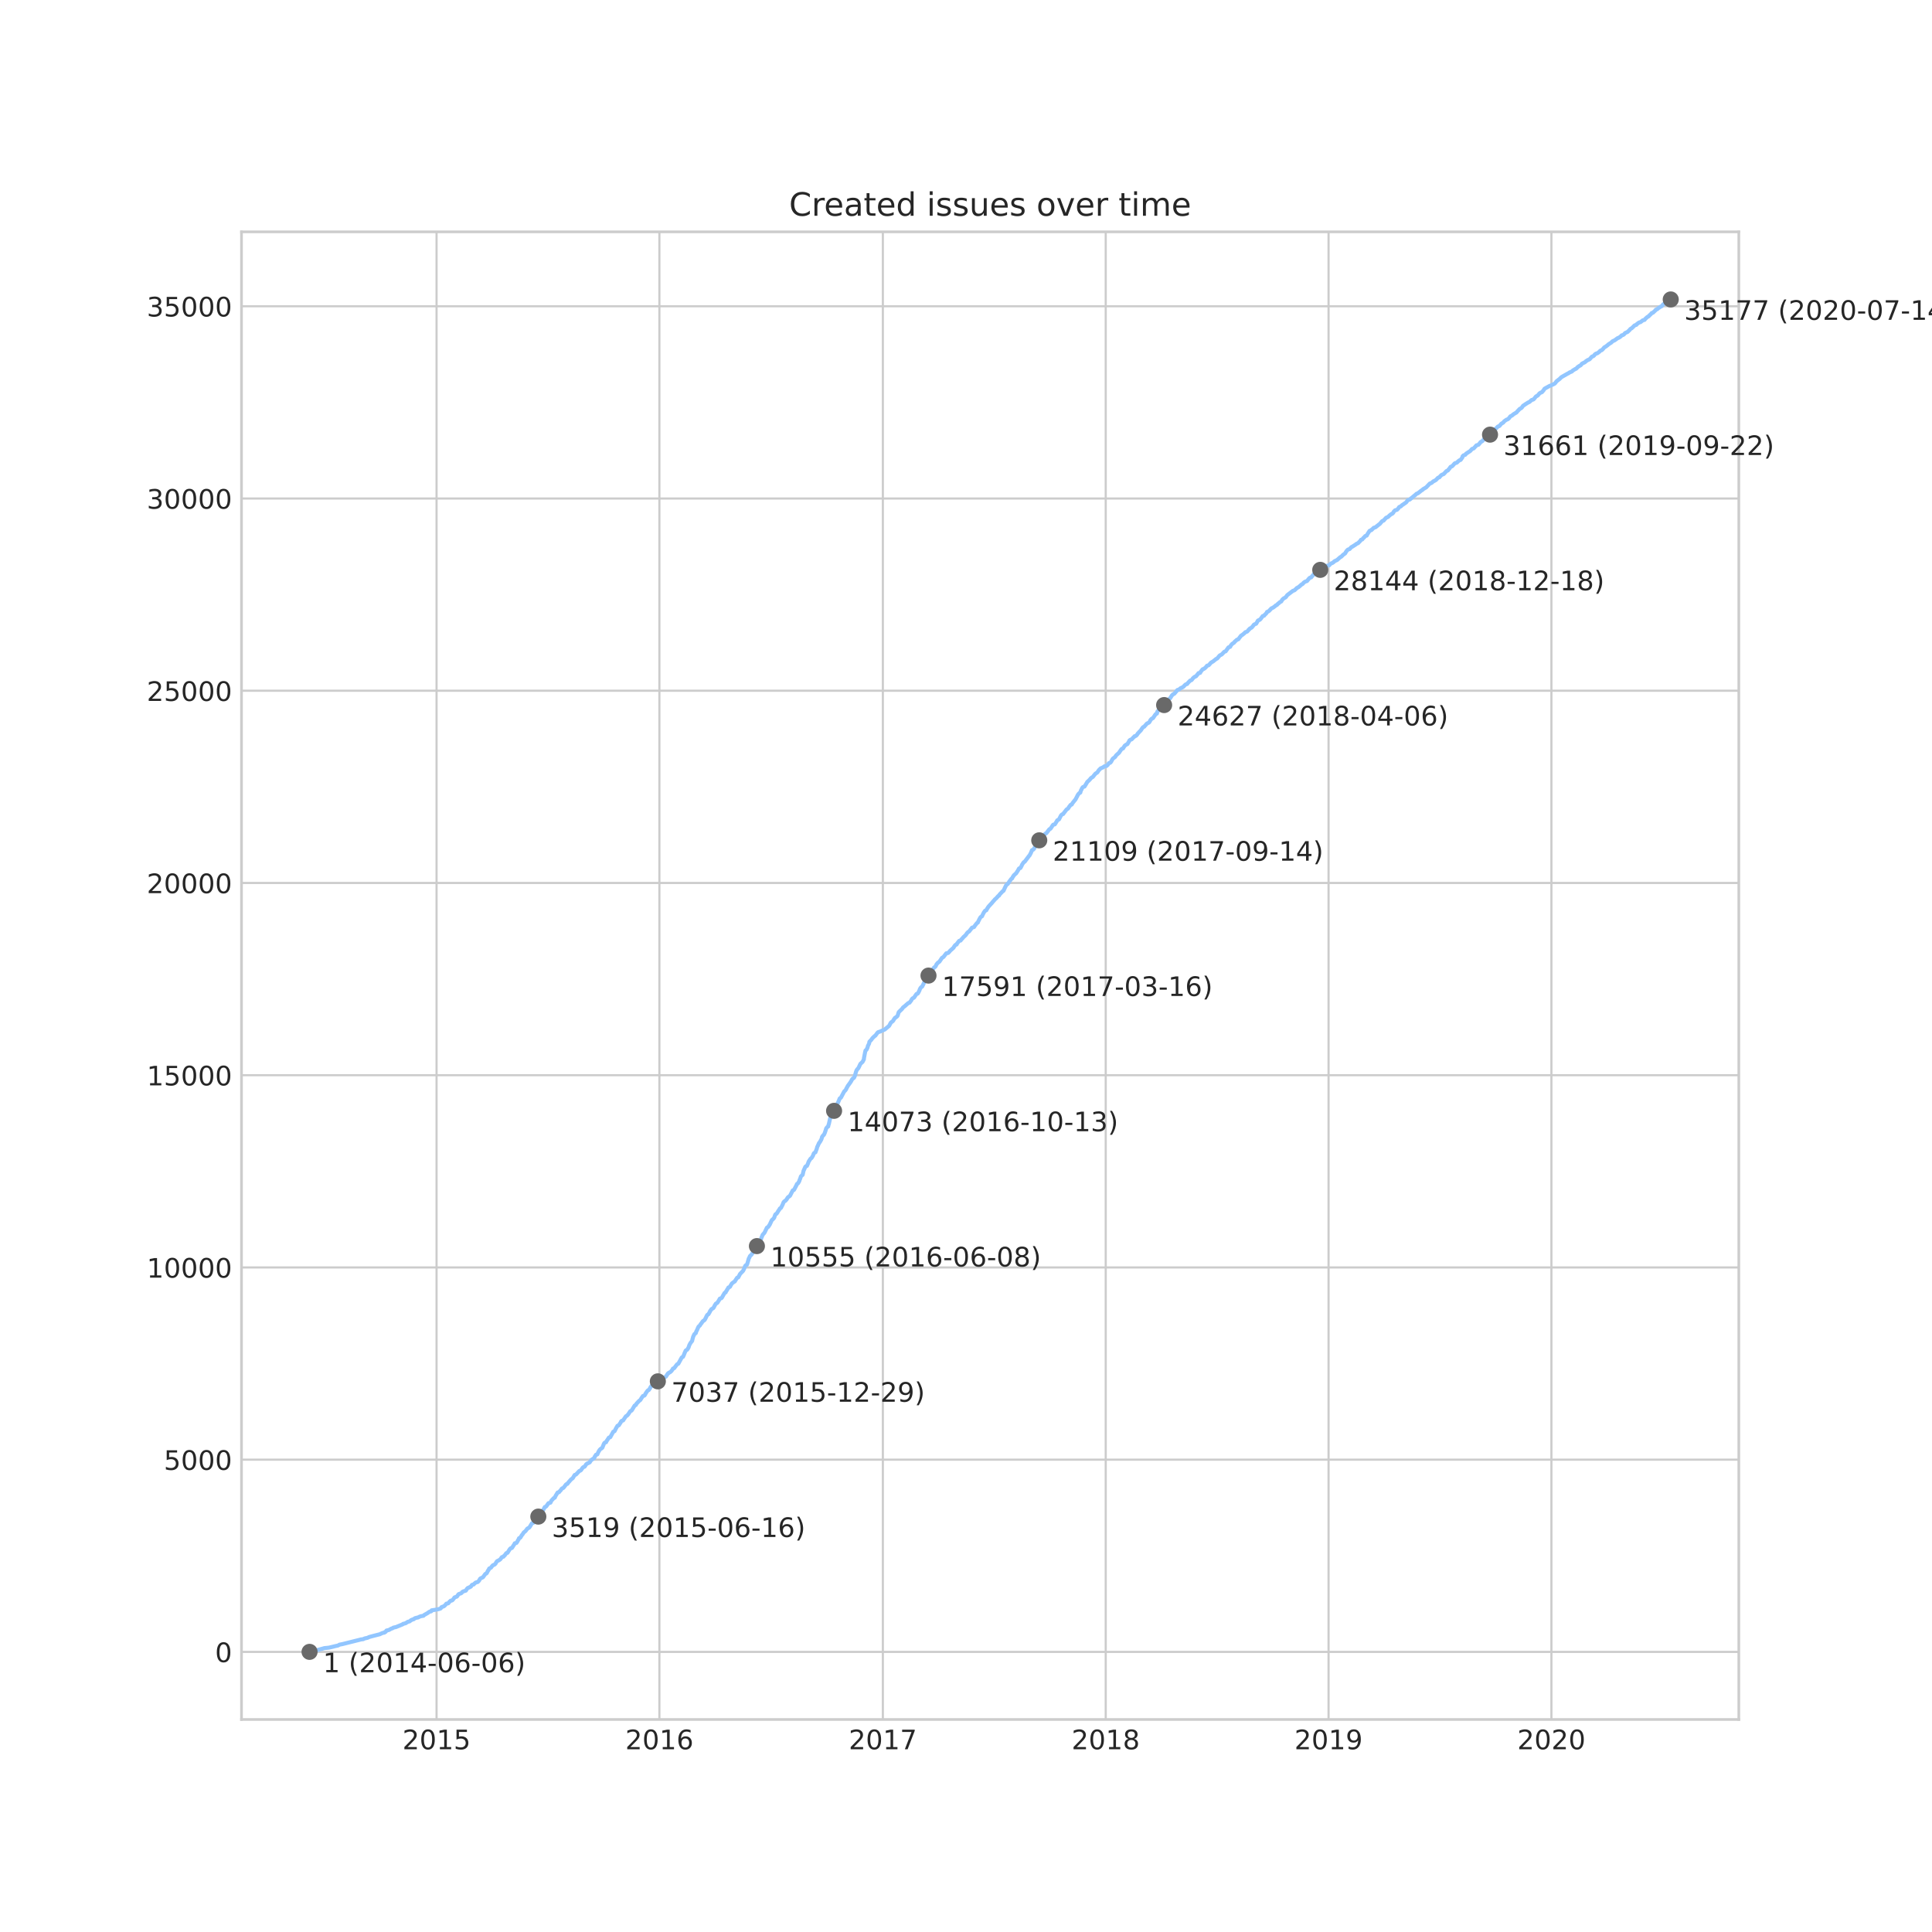 <?xml version="1.0" encoding="utf-8" standalone="no"?>
<!DOCTYPE svg PUBLIC "-//W3C//DTD SVG 1.1//EN"
  "http://www.w3.org/Graphics/SVG/1.1/DTD/svg11.dtd">
<!-- Created with matplotlib (https://matplotlib.org/) -->
<svg height="720pt" version="1.1" viewBox="0 0 720 720" width="720pt" xmlns="http://www.w3.org/2000/svg" xmlns:xlink="http://www.w3.org/1999/xlink">
 <defs>
  <style type="text/css">
*{stroke-linecap:butt;stroke-linejoin:round;}
  </style>
 </defs>
 <g id="figure_1">
  <g id="patch_1">
   <path d="M 0 720 
L 720 720 
L 720 0 
L 0 0 
z
" style="fill:#ffffff;"/>
  </g>
  <g id="axes_1">
   <g id="patch_2">
    <path d="M 90 640.8 
L 648 640.8 
L 648 86.4 
L 90 86.4 
z
" style="fill:#ffffff;"/>
   </g>
   <g id="matplotlib.axis_1">
    <g id="xtick_1">
     <g id="line2d_1">
      <path clip-path="url(#p4cbc4759de)" d="M 162.692 640.8 
L 162.692 86.4 
" style="fill:none;stroke:#cccccc;stroke-linecap:round;stroke-width:0.8;"/>
     </g>
     <g id="line2d_2"/>
     <g id="text_1">
      <!-- 2015 -->
      <defs>
       <path d="M 19.188 8.297 
L 53.609 8.297 
L 53.609 0 
L 7.328 0 
L 7.328 8.297 
Q 12.938 14.109 22.625 23.891 
Q 32.328 33.688 34.812 36.531 
Q 39.547 41.844 41.422 45.531 
Q 43.312 49.219 43.312 52.781 
Q 43.312 58.594 39.234 62.25 
Q 35.156 65.922 28.609 65.922 
Q 23.969 65.922 18.812 64.312 
Q 13.672 62.703 7.812 59.422 
L 7.812 69.391 
Q 13.766 71.781 18.938 73 
Q 24.125 74.219 28.422 74.219 
Q 39.75 74.219 46.484 68.547 
Q 53.219 62.891 53.219 53.422 
Q 53.219 48.922 51.531 44.891 
Q 49.859 40.875 45.406 35.406 
Q 44.188 33.984 37.641 27.219 
Q 31.109 20.453 19.188 8.297 
z
" id="DejaVuSans-50"/>
       <path d="M 31.781 66.406 
Q 24.172 66.406 20.328 58.906 
Q 16.5 51.422 16.5 36.375 
Q 16.5 21.391 20.328 13.891 
Q 24.172 6.391 31.781 6.391 
Q 39.453 6.391 43.281 13.891 
Q 47.125 21.391 47.125 36.375 
Q 47.125 51.422 43.281 58.906 
Q 39.453 66.406 31.781 66.406 
z
M 31.781 74.219 
Q 44.047 74.219 50.516 64.516 
Q 56.984 54.828 56.984 36.375 
Q 56.984 17.969 50.516 8.266 
Q 44.047 -1.422 31.781 -1.422 
Q 19.531 -1.422 13.062 8.266 
Q 6.594 17.969 6.594 36.375 
Q 6.594 54.828 13.062 64.516 
Q 19.531 74.219 31.781 74.219 
z
" id="DejaVuSans-48"/>
       <path d="M 12.406 8.297 
L 28.516 8.297 
L 28.516 63.922 
L 10.984 60.406 
L 10.984 69.391 
L 28.422 72.906 
L 38.281 72.906 
L 38.281 8.297 
L 54.391 8.297 
L 54.391 0 
L 12.406 0 
z
" id="DejaVuSans-49"/>
       <path d="M 10.797 72.906 
L 49.516 72.906 
L 49.516 64.594 
L 19.828 64.594 
L 19.828 46.734 
Q 21.969 47.469 24.109 47.828 
Q 26.266 48.188 28.422 48.188 
Q 40.625 48.188 47.75 41.5 
Q 54.891 34.812 54.891 23.391 
Q 54.891 11.625 47.562 5.094 
Q 40.234 -1.422 26.906 -1.422 
Q 22.312 -1.422 17.547 -0.641 
Q 12.797 0.141 7.719 1.703 
L 7.719 11.625 
Q 12.109 9.234 16.797 8.062 
Q 21.484 6.891 26.703 6.891 
Q 35.156 6.891 40.078 11.328 
Q 45.016 15.766 45.016 23.391 
Q 45.016 31 40.078 35.438 
Q 35.156 39.891 26.703 39.891 
Q 22.75 39.891 18.812 39.016 
Q 14.891 38.141 10.797 36.281 
z
" id="DejaVuSans-53"/>
      </defs>
      <g style="fill:#262626;" transform="translate(149.967 651.898)scale(0.1 -0.1)">
       <use xlink:href="#DejaVuSans-50"/>
       <use x="63.623" xlink:href="#DejaVuSans-48"/>
       <use x="127.246" xlink:href="#DejaVuSans-49"/>
       <use x="190.869" xlink:href="#DejaVuSans-53"/>
      </g>
     </g>
    </g>
    <g id="xtick_2">
     <g id="line2d_3">
      <path clip-path="url(#p4cbc4759de)" d="M 245.741 640.8 
L 245.741 86.4 
" style="fill:none;stroke:#cccccc;stroke-linecap:round;stroke-width:0.8;"/>
     </g>
     <g id="line2d_4"/>
     <g id="text_2">
      <!-- 2016 -->
      <defs>
       <path d="M 33.016 40.375 
Q 26.375 40.375 22.484 35.828 
Q 18.609 31.297 18.609 23.391 
Q 18.609 15.531 22.484 10.953 
Q 26.375 6.391 33.016 6.391 
Q 39.656 6.391 43.531 10.953 
Q 47.406 15.531 47.406 23.391 
Q 47.406 31.297 43.531 35.828 
Q 39.656 40.375 33.016 40.375 
z
M 52.594 71.297 
L 52.594 62.312 
Q 48.875 64.062 45.094 64.984 
Q 41.312 65.922 37.594 65.922 
Q 27.828 65.922 22.672 59.328 
Q 17.531 52.734 16.797 39.406 
Q 19.672 43.656 24.016 45.922 
Q 28.375 48.188 33.594 48.188 
Q 44.578 48.188 50.953 41.516 
Q 57.328 34.859 57.328 23.391 
Q 57.328 12.156 50.688 5.359 
Q 44.047 -1.422 33.016 -1.422 
Q 20.359 -1.422 13.672 8.266 
Q 6.984 17.969 6.984 36.375 
Q 6.984 53.656 15.188 63.938 
Q 23.391 74.219 37.203 74.219 
Q 40.922 74.219 44.703 73.484 
Q 48.484 72.75 52.594 71.297 
z
" id="DejaVuSans-54"/>
      </defs>
      <g style="fill:#262626;" transform="translate(233.016 651.898)scale(0.1 -0.1)">
       <use xlink:href="#DejaVuSans-50"/>
       <use x="63.623" xlink:href="#DejaVuSans-48"/>
       <use x="127.246" xlink:href="#DejaVuSans-49"/>
       <use x="190.869" xlink:href="#DejaVuSans-54"/>
      </g>
     </g>
    </g>
    <g id="xtick_3">
     <g id="line2d_5">
      <path clip-path="url(#p4cbc4759de)" d="M 329.018 640.8 
L 329.018 86.4 
" style="fill:none;stroke:#cccccc;stroke-linecap:round;stroke-width:0.8;"/>
     </g>
     <g id="line2d_6"/>
     <g id="text_3">
      <!-- 2017 -->
      <defs>
       <path d="M 8.203 72.906 
L 55.078 72.906 
L 55.078 68.703 
L 28.609 0 
L 18.312 0 
L 43.219 64.594 
L 8.203 64.594 
z
" id="DejaVuSans-55"/>
      </defs>
      <g style="fill:#262626;" transform="translate(316.293 651.898)scale(0.1 -0.1)">
       <use xlink:href="#DejaVuSans-50"/>
       <use x="63.623" xlink:href="#DejaVuSans-48"/>
       <use x="127.246" xlink:href="#DejaVuSans-49"/>
       <use x="190.869" xlink:href="#DejaVuSans-55"/>
      </g>
     </g>
    </g>
    <g id="xtick_4">
     <g id="line2d_7">
      <path clip-path="url(#p4cbc4759de)" d="M 412.068 640.8 
L 412.068 86.4 
" style="fill:none;stroke:#cccccc;stroke-linecap:round;stroke-width:0.8;"/>
     </g>
     <g id="line2d_8"/>
     <g id="text_4">
      <!-- 2018 -->
      <defs>
       <path d="M 31.781 34.625 
Q 24.75 34.625 20.719 30.859 
Q 16.703 27.094 16.703 20.516 
Q 16.703 13.922 20.719 10.156 
Q 24.75 6.391 31.781 6.391 
Q 38.812 6.391 42.859 10.172 
Q 46.922 13.969 46.922 20.516 
Q 46.922 27.094 42.891 30.859 
Q 38.875 34.625 31.781 34.625 
z
M 21.922 38.812 
Q 15.578 40.375 12.031 44.719 
Q 8.5 49.078 8.5 55.328 
Q 8.5 64.062 14.719 69.141 
Q 20.953 74.219 31.781 74.219 
Q 42.672 74.219 48.875 69.141 
Q 55.078 64.062 55.078 55.328 
Q 55.078 49.078 51.531 44.719 
Q 48 40.375 41.703 38.812 
Q 48.828 37.156 52.797 32.312 
Q 56.781 27.484 56.781 20.516 
Q 56.781 9.906 50.312 4.234 
Q 43.844 -1.422 31.781 -1.422 
Q 19.734 -1.422 13.25 4.234 
Q 6.781 9.906 6.781 20.516 
Q 6.781 27.484 10.781 32.312 
Q 14.797 37.156 21.922 38.812 
z
M 18.312 54.391 
Q 18.312 48.734 21.844 45.562 
Q 25.391 42.391 31.781 42.391 
Q 38.141 42.391 41.719 45.562 
Q 45.312 48.734 45.312 54.391 
Q 45.312 60.062 41.719 63.234 
Q 38.141 66.406 31.781 66.406 
Q 25.391 66.406 21.844 63.234 
Q 18.312 60.062 18.312 54.391 
z
" id="DejaVuSans-56"/>
      </defs>
      <g style="fill:#262626;" transform="translate(399.343 651.898)scale(0.1 -0.1)">
       <use xlink:href="#DejaVuSans-50"/>
       <use x="63.623" xlink:href="#DejaVuSans-48"/>
       <use x="127.246" xlink:href="#DejaVuSans-49"/>
       <use x="190.869" xlink:href="#DejaVuSans-56"/>
      </g>
     </g>
    </g>
    <g id="xtick_5">
     <g id="line2d_9">
      <path clip-path="url(#p4cbc4759de)" d="M 495.117 640.8 
L 495.117 86.4 
" style="fill:none;stroke:#cccccc;stroke-linecap:round;stroke-width:0.8;"/>
     </g>
     <g id="line2d_10"/>
     <g id="text_5">
      <!-- 2019 -->
      <defs>
       <path d="M 10.984 1.516 
L 10.984 10.5 
Q 14.703 8.734 18.5 7.812 
Q 22.312 6.891 25.984 6.891 
Q 35.75 6.891 40.891 13.453 
Q 46.047 20.016 46.781 33.406 
Q 43.953 29.203 39.594 26.953 
Q 35.25 24.703 29.984 24.703 
Q 19.047 24.703 12.672 31.312 
Q 6.297 37.938 6.297 49.422 
Q 6.297 60.641 12.938 67.422 
Q 19.578 74.219 30.609 74.219 
Q 43.266 74.219 49.922 64.516 
Q 56.594 54.828 56.594 36.375 
Q 56.594 19.141 48.406 8.859 
Q 40.234 -1.422 26.422 -1.422 
Q 22.703 -1.422 18.891 -0.688 
Q 15.094 0.047 10.984 1.516 
z
M 30.609 32.422 
Q 37.25 32.422 41.125 36.953 
Q 45.016 41.5 45.016 49.422 
Q 45.016 57.281 41.125 61.844 
Q 37.25 66.406 30.609 66.406 
Q 23.969 66.406 20.094 61.844 
Q 16.219 57.281 16.219 49.422 
Q 16.219 41.5 20.094 36.953 
Q 23.969 32.422 30.609 32.422 
z
" id="DejaVuSans-57"/>
      </defs>
      <g style="fill:#262626;" transform="translate(482.392 651.898)scale(0.1 -0.1)">
       <use xlink:href="#DejaVuSans-50"/>
       <use x="63.623" xlink:href="#DejaVuSans-48"/>
       <use x="127.246" xlink:href="#DejaVuSans-49"/>
       <use x="190.869" xlink:href="#DejaVuSans-57"/>
      </g>
     </g>
    </g>
    <g id="xtick_6">
     <g id="line2d_11">
      <path clip-path="url(#p4cbc4759de)" d="M 578.167 640.8 
L 578.167 86.4 
" style="fill:none;stroke:#cccccc;stroke-linecap:round;stroke-width:0.8;"/>
     </g>
     <g id="line2d_12"/>
     <g id="text_6">
      <!-- 2020 -->
      <g style="fill:#262626;" transform="translate(565.442 651.898)scale(0.1 -0.1)">
       <use xlink:href="#DejaVuSans-50"/>
       <use x="63.623" xlink:href="#DejaVuSans-48"/>
       <use x="127.246" xlink:href="#DejaVuSans-50"/>
       <use x="190.869" xlink:href="#DejaVuSans-48"/>
      </g>
     </g>
    </g>
   </g>
   <g id="matplotlib.axis_2">
    <g id="ytick_1">
     <g id="line2d_13">
      <path clip-path="url(#p4cbc4759de)" d="M 90 615.614 
L 648 615.614 
" style="fill:none;stroke:#cccccc;stroke-linecap:round;stroke-width:0.8;"/>
     </g>
     <g id="line2d_14"/>
     <g id="text_7">
      <!-- 0 -->
      <g style="fill:#262626;" transform="translate(80.138 619.414)scale(0.1 -0.1)">
       <use xlink:href="#DejaVuSans-48"/>
      </g>
     </g>
    </g>
    <g id="ytick_2">
     <g id="line2d_15">
      <path clip-path="url(#p4cbc4759de)" d="M 90 543.975 
L 648 543.975 
" style="fill:none;stroke:#cccccc;stroke-linecap:round;stroke-width:0.8;"/>
     </g>
     <g id="line2d_16"/>
     <g id="text_8">
      <!-- 5000 -->
      <g style="fill:#262626;" transform="translate(61.05 547.774)scale(0.1 -0.1)">
       <use xlink:href="#DejaVuSans-53"/>
       <use x="63.623" xlink:href="#DejaVuSans-48"/>
       <use x="127.246" xlink:href="#DejaVuSans-48"/>
       <use x="190.869" xlink:href="#DejaVuSans-48"/>
      </g>
     </g>
    </g>
    <g id="ytick_3">
     <g id="line2d_17">
      <path clip-path="url(#p4cbc4759de)" d="M 90 472.335 
L 648 472.335 
" style="fill:none;stroke:#cccccc;stroke-linecap:round;stroke-width:0.8;"/>
     </g>
     <g id="line2d_18"/>
     <g id="text_9">
      <!-- 10000 -->
      <g style="fill:#262626;" transform="translate(54.688 476.134)scale(0.1 -0.1)">
       <use xlink:href="#DejaVuSans-49"/>
       <use x="63.623" xlink:href="#DejaVuSans-48"/>
       <use x="127.246" xlink:href="#DejaVuSans-48"/>
       <use x="190.869" xlink:href="#DejaVuSans-48"/>
       <use x="254.492" xlink:href="#DejaVuSans-48"/>
      </g>
     </g>
    </g>
    <g id="ytick_4">
     <g id="line2d_19">
      <path clip-path="url(#p4cbc4759de)" d="M 90 400.695 
L 648 400.695 
" style="fill:none;stroke:#cccccc;stroke-linecap:round;stroke-width:0.8;"/>
     </g>
     <g id="line2d_20"/>
     <g id="text_10">
      <!-- 15000 -->
      <g style="fill:#262626;" transform="translate(54.688 404.494)scale(0.1 -0.1)">
       <use xlink:href="#DejaVuSans-49"/>
       <use x="63.623" xlink:href="#DejaVuSans-53"/>
       <use x="127.246" xlink:href="#DejaVuSans-48"/>
       <use x="190.869" xlink:href="#DejaVuSans-48"/>
       <use x="254.492" xlink:href="#DejaVuSans-48"/>
      </g>
     </g>
    </g>
    <g id="ytick_5">
     <g id="line2d_21">
      <path clip-path="url(#p4cbc4759de)" d="M 90 329.055 
L 648 329.055 
" style="fill:none;stroke:#cccccc;stroke-linecap:round;stroke-width:0.8;"/>
     </g>
     <g id="line2d_22"/>
     <g id="text_11">
      <!-- 20000 -->
      <g style="fill:#262626;" transform="translate(54.688 332.855)scale(0.1 -0.1)">
       <use xlink:href="#DejaVuSans-50"/>
       <use x="63.623" xlink:href="#DejaVuSans-48"/>
       <use x="127.246" xlink:href="#DejaVuSans-48"/>
       <use x="190.869" xlink:href="#DejaVuSans-48"/>
       <use x="254.492" xlink:href="#DejaVuSans-48"/>
      </g>
     </g>
    </g>
    <g id="ytick_6">
     <g id="line2d_23">
      <path clip-path="url(#p4cbc4759de)" d="M 90 257.416 
L 648 257.416 
" style="fill:none;stroke:#cccccc;stroke-linecap:round;stroke-width:0.8;"/>
     </g>
     <g id="line2d_24"/>
     <g id="text_12">
      <!-- 25000 -->
      <g style="fill:#262626;" transform="translate(54.688 261.215)scale(0.1 -0.1)">
       <use xlink:href="#DejaVuSans-50"/>
       <use x="63.623" xlink:href="#DejaVuSans-53"/>
       <use x="127.246" xlink:href="#DejaVuSans-48"/>
       <use x="190.869" xlink:href="#DejaVuSans-48"/>
       <use x="254.492" xlink:href="#DejaVuSans-48"/>
      </g>
     </g>
    </g>
    <g id="ytick_7">
     <g id="line2d_25">
      <path clip-path="url(#p4cbc4759de)" d="M 90 185.776 
L 648 185.776 
" style="fill:none;stroke:#cccccc;stroke-linecap:round;stroke-width:0.8;"/>
     </g>
     <g id="line2d_26"/>
     <g id="text_13">
      <!-- 30000 -->
      <defs>
       <path d="M 40.578 39.312 
Q 47.656 37.797 51.625 33 
Q 55.609 28.219 55.609 21.188 
Q 55.609 10.406 48.188 4.484 
Q 40.766 -1.422 27.094 -1.422 
Q 22.516 -1.422 17.656 -0.516 
Q 12.797 0.391 7.625 2.203 
L 7.625 11.719 
Q 11.719 9.328 16.594 8.109 
Q 21.484 6.891 26.812 6.891 
Q 36.078 6.891 40.938 10.547 
Q 45.797 14.203 45.797 21.188 
Q 45.797 27.641 41.281 31.266 
Q 36.766 34.906 28.719 34.906 
L 20.219 34.906 
L 20.219 43.016 
L 29.109 43.016 
Q 36.375 43.016 40.234 45.922 
Q 44.094 48.828 44.094 54.297 
Q 44.094 59.906 40.109 62.906 
Q 36.141 65.922 28.719 65.922 
Q 24.656 65.922 20.016 65.031 
Q 15.375 64.156 9.812 62.312 
L 9.812 71.094 
Q 15.438 72.656 20.344 73.438 
Q 25.25 74.219 29.594 74.219 
Q 40.828 74.219 47.359 69.109 
Q 53.906 64.016 53.906 55.328 
Q 53.906 49.266 50.438 45.094 
Q 46.969 40.922 40.578 39.312 
z
" id="DejaVuSans-51"/>
      </defs>
      <g style="fill:#262626;" transform="translate(54.688 189.575)scale(0.1 -0.1)">
       <use xlink:href="#DejaVuSans-51"/>
       <use x="63.623" xlink:href="#DejaVuSans-48"/>
       <use x="127.246" xlink:href="#DejaVuSans-48"/>
       <use x="190.869" xlink:href="#DejaVuSans-48"/>
       <use x="254.492" xlink:href="#DejaVuSans-48"/>
      </g>
     </g>
    </g>
    <g id="ytick_8">
     <g id="line2d_27">
      <path clip-path="url(#p4cbc4759de)" d="M 90 114.136 
L 648 114.136 
" style="fill:none;stroke:#cccccc;stroke-linecap:round;stroke-width:0.8;"/>
     </g>
     <g id="line2d_28"/>
     <g id="text_14">
      <!-- 35000 -->
      <g style="fill:#262626;" transform="translate(54.688 117.935)scale(0.1 -0.1)">
       <use xlink:href="#DejaVuSans-51"/>
       <use x="63.623" xlink:href="#DejaVuSans-53"/>
       <use x="127.246" xlink:href="#DejaVuSans-48"/>
       <use x="190.869" xlink:href="#DejaVuSans-48"/>
       <use x="254.492" xlink:href="#DejaVuSans-48"/>
      </g>
     </g>
    </g>
   </g>
   <g id="line2d_29">
    <path clip-path="url(#p4cbc4759de)" d="M 115.364 615.6 
L 115.407 615.5 
L 117.978 615.013 
L 120.766 614.239 
L 120.831 614.21 
L 122.393 614.053 
L 122.624 614.024 
L 124.644 613.537 
L 124.727 613.508 
L 125.971 613.236 
L 126.498 612.921 
L 127.541 612.72 
L 128.603 612.462 
L 134.263 611.044 
L 134.398 610.986 
L 135.448 610.857 
L 135.628 610.714 
L 135.801 610.643 
L 136.076 610.557 
L 136.942 610.37 
L 136.943 610.356 
L 137.371 610.198 
L 137.443 610.112 
L 138.506 609.812 
L 141.694 608.995 
L 141.804 608.88 
L 142.2 608.737 
L 142.208 608.723 
L 142.456 608.594 
L 142.524 608.565 
L 143.283 608.422 
L 143.344 608.25 
L 143.752 608.106 
L 144.029 607.648 
L 144.909 607.462 
L 145.788 606.96 
L 146.271 606.817 
L 146.352 606.717 
L 146.589 606.588 
L 146.766 606.53 
L 147.576 606.358 
L 150.12 605.313 
L 150.186 605.184 
L 151.266 604.897 
L 151.404 604.754 
L 151.75 604.567 
L 151.944 604.453 
L 151.965 604.396 
L 152.64 604.252 
L 153.153 603.822 
L 153.163 603.794 
L 153.573 603.65 
L 153.596 603.593 
L 154.237 603.407 
L 154.384 603.235 
L 154.699 603.034 
L 155.116 602.934 
L 155.185 602.905 
L 155.835 602.776 
L 156.157 602.576 
L 156.747 602.347 
L 156.752 602.332 
L 157.828 602.146 
L 157.922 602.017 
L 158.063 601.874 
L 159.482 601.071 
L 159.657 600.9 
L 159.919 600.728 
L 160.012 600.642 
L 160.621 600.527 
L 160.715 600.47 
L 160.833 600.326 
L 160.851 600.126 
L 162.415 599.897 
L 162.615 599.825 
L 163.423 599.682 
L 164.174 599.452 
L 164.285 599.338 
L 164.513 598.951 
L 164.882 598.808 
L 165.43 598.607 
L 165.7 598.392 
L 166.147 597.905 
L 166.304 597.747 
L 166.33 597.647 
L 167.042 597.504 
L 167.194 597.318 
L 167.291 597.203 
L 167.444 597.002 
L 167.548 596.873 
L 167.857 596.658 
L 167.955 596.515 
L 168.306 596.487 
L 168.606 596.358 
L 169.254 595.541 
L 169.35 595.34 
L 169.769 595.168 
L 169.775 595.154 
L 170.222 595.025 
L 170.326 594.953 
L 170.45 594.739 
L 170.571 594.567 
L 170.869 594.137 
L 170.967 594.065 
L 171.773 593.793 
L 171.936 593.707 
L 172.209 593.435 
L 172.256 593.291 
L 172.529 593.148 
L 172.582 593.091 
L 173.59 592.79 
L 173.816 592.489 
L 173.9 592.245 
L 174.033 592.116 
L 174.314 591.787 
L 174.966 591.572 
L 175.017 591.472 
L 175.377 591.343 
L 175.518 591.257 
L 175.611 591.085 
L 175.729 590.856 
L 175.897 590.641 
L 175.934 590.612 
L 176.531 590.483 
L 176.636 590.325 
L 177.271 589.767 
L 178.079 589.552 
L 178.188 589.366 
L 178.372 589.237 
L 178.472 589.122 
L 178.577 588.979 
L 178.902 588.377 
L 179.064 588.234 
L 179.217 588.162 
L 179.988 587.789 
L 180.879 586.543 
L 181.293 586.371 
L 181.414 586.185 
L 181.545 585.984 
L 181.677 585.683 
L 181.768 585.54 
L 181.841 585.339 
L 182.014 585.21 
L 182.319 584.537 
L 182.901 584.279 
L 182.999 584.179 
L 183.15 583.978 
L 183.316 583.735 
L 183.546 583.491 
L 183.709 583.319 
L 184.287 583.09 
L 184.567 582.818 
L 184.682 582.717 
L 184.767 582.517 
L 184.988 582.144 
L 185.217 581.843 
L 185.331 581.757 
L 185.798 581.528 
L 186.067 581.399 
L 186.147 581.313 
L 186.47 581.084 
L 186.587 580.926 
L 186.761 580.683 
L 186.87 580.511 
L 187.027 580.339 
L 187.07 580.282 
L 187.644 580.124 
L 187.798 579.866 
L 188.118 579.608 
L 188.258 579.408 
L 188.678 578.82 
L 189.136 578.677 
L 190 577.301 
L 190.184 577.158 
L 190.263 577.029 
L 190.794 576.872 
L 190.899 576.614 
L 190.999 576.556 
L 191.103 576.399 
L 191.221 576.184 
L 191.311 576.041 
L 191.675 575.51 
L 191.752 575.381 
L 191.825 575.152 
L 192.469 574.995 
L 192.749 574.565 
L 192.902 574.35 
L 193.03 573.992 
L 193.303 573.662 
L 193.414 573.261 
L 193.928 573.032 
L 194.133 572.63 
L 194.278 572.473 
L 194.432 572.158 
L 194.599 571.957 
L 194.728 571.842 
L 195.192 571.097 
L 195.384 570.954 
L 195.496 570.868 
L 195.855 570.567 
L 196.123 570.209 
L 196.325 569.951 
L 196.481 569.708 
L 197.226 569.278 
L 197.353 569.091 
L 197.608 568.762 
L 197.706 568.547 
L 197.856 568.318 
L 197.953 568.146 
L 198.261 567.659 
L 198.802 567.487 
L 198.966 566.914 
L 199.034 566.756 
L 199.407 566.025 
L 199.707 565.753 
L 199.787 565.552 
L 200.436 565.438 
L 200.601 565.237 
L 201.547 563.532 
L 202.026 563.346 
L 202.149 563.246 
L 202.24 563.059 
L 202.919 561.856 
L 203.014 561.641 
L 203.427 561.483 
L 203.623 561.297 
L 204.381 560.208 
L 205.132 560.008 
L 205.463 559.305 
L 205.567 559.162 
L 206.401 558.274 
L 206.747 558.145 
L 207.107 557.343 
L 207.226 557.199 
L 207.802 556.225 
L 208.345 556.082 
L 208.459 555.867 
L 208.819 555.523 
L 208.987 555.337 
L 209.083 555.15 
L 209.237 554.978 
L 209.396 554.749 
L 209.475 554.692 
L 209.911 554.52 
L 210.161 554.248 
L 210.991 553.159 
L 211.474 552.973 
L 211.64 552.686 
L 212.775 551.382 
L 213.453 550.852 
L 214.183 549.663 
L 214.376 549.62 
L 214.683 549.491 
L 215.906 548.173 
L 216.359 548.029 
L 216.451 547.929 
L 216.596 547.786 
L 216.739 547.557 
L 216.926 547.299 
L 217.027 547.127 
L 217.276 546.869 
L 217.358 546.769 
L 217.887 546.582 
L 218.452 545.694 
L 218.672 545.551 
L 218.787 545.436 
L 219.317 545.221 
L 219.751 544.992 
L 219.864 544.834 
L 220.013 544.562 
L 220.127 544.433 
L 220.214 544.261 
L 220.343 544.118 
L 221.456 543.358 
L 221.575 543.072 
L 221.622 542.871 
L 221.726 542.8 
L 221.803 542.613 
L 221.933 542.441 
L 222.085 542.155 
L 222.621 541.997 
L 222.955 541.195 
L 223.443 540.364 
L 223.556 540.249 
L 223.851 539.934 
L 224.21 539.762 
L 224.299 539.619 
L 224.492 539.49 
L 225.071 538.028 
L 225.319 537.67 
L 225.881 537.47 
L 225.995 537.097 
L 226.09 537.011 
L 226.167 536.854 
L 226.282 536.739 
L 226.858 535.836 
L 226.937 535.736 
L 227.422 535.607 
L 227.507 535.464 
L 228.54 533.572 
L 229.042 533.343 
L 229.467 532.484 
L 229.544 532.34 
L 229.656 532.125 
L 229.752 531.982 
L 229.886 531.753 
L 230.02 531.538 
L 230.122 531.352 
L 230.634 531.151 
L 231.115 530.377 
L 231.274 530.191 
L 231.343 530.048 
L 231.431 529.761 
L 231.578 529.632 
L 231.638 529.546 
L 232.23 529.346 
L 232.343 529.102 
L 232.498 528.916 
L 233.247 527.813 
L 233.504 527.669 
L 233.626 527.583 
L 233.826 527.44 
L 233.916 527.268 
L 234.137 527.082 
L 234.24 526.91 
L 234.431 526.595 
L 234.581 526.366 
L 234.729 526.151 
L 234.814 525.993 
L 234.895 525.907 
L 235.249 525.749 
L 235.356 525.692 
L 235.556 525.406 
L 236.515 523.815 
L 236.971 523.586 
L 237.082 523.299 
L 237.342 522.955 
L 237.479 522.812 
L 238.173 522.067 
L 238.626 521.752 
L 238.735 521.566 
L 239.15 520.892 
L 239.627 520.247 
L 240.156 520.076 
L 240.26 519.932 
L 240.384 519.803 
L 240.531 519.416 
L 240.654 519.259 
L 240.84 518.972 
L 240.927 518.829 
L 241.405 518.184 
L 241.795 518.012 
L 242.285 517.282 
L 242.425 516.966 
L 242.508 516.823 
L 242.684 516.608 
L 242.887 516.422 
L 243.607 515.863 
L 243.886 515.419 
L 244.251 515.161 
L 244.895 515.003 
L 245.86 514.43 
L 246.507 514.287 
L 247.062 513.743 
L 247.133 513.657 
L 247.418 513.513 
L 247.676 513.284 
L 248.192 513.012 
L 248.326 512.74 
L 248.429 512.611 
L 248.901 511.866 
L 249.146 511.751 
L 249.242 511.579 
L 249.702 511.393 
L 250.229 510.934 
L 250.369 510.705 
L 250.502 510.562 
L 250.606 510.404 
L 250.701 510.247 
L 250.786 510.032 
L 251.293 509.845 
L 251.423 509.63 
L 251.526 509.487 
L 251.649 509.344 
L 251.869 509.043 
L 251.981 508.885 
L 252.147 508.671 
L 252.42 508.37 
L 252.79 508.226 
L 254.068 505.891 
L 254.548 505.633 
L 254.7 505.289 
L 254.786 505.131 
L 255.123 504.257 
L 255.244 503.985 
L 255.41 503.627 
L 255.472 503.441 
L 255.585 503.269 
L 256.049 503.025 
L 256.295 502.71 
L 256.379 502.567 
L 256.454 502.366 
L 256.584 502.237 
L 256.733 501.764 
L 256.881 501.32 
L 257.283 500.561 
L 257.967 499.673 
L 258.039 499.185 
L 258.173 498.741 
L 258.317 498.168 
L 258.416 497.968 
L 258.563 497.638 
L 258.653 497.509 
L 258.722 497.294 
L 258.809 497.165 
L 259.312 496.793 
L 259.422 496.32 
L 259.575 496.048 
L 259.668 495.847 
L 259.77 495.661 
L 260.184 494.686 
L 260.251 494.557 
L 260.362 494.357 
L 260.798 494.013 
L 260.99 493.683 
L 261.107 493.512 
L 261.2 493.354 
L 261.306 493.239 
L 261.479 493.067 
L 261.609 492.824 
L 261.884 492.451 
L 262.047 492.279 
L 262.267 492.179 
L 262.654 491.835 
L 262.936 491.291 
L 263.044 491.104 
L 263.285 490.546 
L 263.407 490.402 
L 263.479 490.187 
L 263.629 489.973 
L 264.016 489.786 
L 264.365 489.156 
L 264.549 488.884 
L 264.624 488.568 
L 264.742 488.454 
L 264.974 488.182 
L 265.087 487.924 
L 265.848 487.465 
L 266.153 486.964 
L 266.248 486.691 
L 266.405 486.477 
L 266.463 486.276 
L 266.603 486.147 
L 266.767 485.846 
L 267.314 485.545 
L 267.745 484.872 
L 267.963 484.528 
L 268.062 484.327 
L 268.288 483.94 
L 268.824 483.812 
L 269.044 483.568 
L 269.151 483.367 
L 269.29 483.152 
L 269.412 482.909 
L 270.056 481.806 
L 270.433 481.634 
L 270.6 481.247 
L 270.715 481.075 
L 270.846 480.889 
L 270.947 480.745 
L 271.059 480.459 
L 271.322 480.158 
L 271.461 479.814 
L 271.764 479.714 
L 272.088 479.499 
L 272.225 479.169 
L 272.387 478.911 
L 272.759 478.31 
L 273.454 477.779 
L 273.86 477.536 
L 273.962 477.307 
L 274.716 476.175 
L 275.138 476.031 
L 275.212 475.874 
L 275.526 475.301 
L 275.656 475.043 
L 275.741 474.857 
L 275.862 474.699 
L 276.867 473.667 
L 277.004 473.452 
L 277.342 472.765 
L 277.628 471.948 
L 277.798 471.676 
L 277.892 471.547 
L 278.328 471.361 
L 278.423 471.174 
L 278.552 470.759 
L 278.923 469.469 
L 279.03 469.068 
L 279.276 468.638 
L 279.33 468.509 
L 279.424 468.208 
L 279.615 467.965 
L 279.744 467.864 
L 280.012 467.635 
L 280.53 466.89 
L 280.629 466.604 
L 280.72 466.446 
L 280.931 466.059 
L 280.986 465.859 
L 281.097 465.687 
L 281.604 465.386 
L 281.748 465.071 
L 281.861 464.884 
L 282.033 464.469 
L 282.11 464.24 
L 282.237 463.939 
L 282.479 463.58 
L 282.583 463.451 
L 282.727 463.28 
L 283.104 463.065 
L 283.231 462.893 
L 283.282 462.706 
L 283.383 462.377 
L 283.456 462.133 
L 283.578 461.904 
L 283.727 461.374 
L 283.828 461.073 
L 283.959 460.844 
L 284.182 460.228 
L 284.334 460.056 
L 284.466 459.87 
L 284.598 459.769 
L 284.886 459.397 
L 285.004 459.21 
L 285.159 458.881 
L 285.224 458.738 
L 285.818 457.505 
L 286.229 457.29 
L 286.347 457.133 
L 286.481 456.961 
L 286.693 456.588 
L 286.831 456.445 
L 286.933 456.216 
L 287.619 454.74 
L 288.184 454.21 
L 288.3 454.081 
L 288.486 453.852 
L 288.603 453.58 
L 288.751 453.049 
L 288.853 452.863 
L 288.963 452.605 
L 289 452.534 
L 289.321 452.376 
L 289.621 452.018 
L 290.037 451.316 
L 290.26 451 
L 290.536 450.585 
L 290.646 450.356 
L 291.025 450.169 
L 291.684 448.894 
L 291.821 448.507 
L 291.917 448.264 
L 292.067 447.977 
L 292.321 447.705 
L 292.74 447.476 
L 292.862 447.247 
L 293.078 447.118 
L 293.249 446.817 
L 293.498 446.387 
L 293.65 446.201 
L 294.168 445.814 
L 294.372 445.685 
L 294.561 445.341 
L 295.433 443.636 
L 295.88 443.45 
L 296.021 443.22 
L 296.826 441.673 
L 296.896 441.487 
L 297.021 441.229 
L 297.319 441.057 
L 297.51 440.813 
L 297.585 440.656 
L 297.677 440.484 
L 297.791 440.326 
L 297.901 440.054 
L 298.026 439.638 
L 298.163 439.366 
L 298.232 439.151 
L 298.482 438.378 
L 299.125 437.804 
L 299.46 436.3 
L 299.575 436.085 
L 300.009 435.082 
L 300.113 434.839 
L 300.268 434.681 
L 300.716 434.509 
L 300.912 434.079 
L 300.969 433.95 
L 301.103 433.621 
L 301.185 433.42 
L 301.353 432.919 
L 302.061 431.815 
L 302.282 431.672 
L 302.47 431.514 
L 302.583 431.314 
L 302.958 430.698 
L 303.027 430.54 
L 303.204 430.039 
L 303.286 429.852 
L 303.453 429.666 
L 303.902 429.423 
L 304.045 428.978 
L 304.401 428.076 
L 304.518 427.531 
L 304.644 427.259 
L 304.85 426.872 
L 304.895 426.7 
L 304.978 426.514 
L 305.089 426.356 
L 305.193 426.013 
L 305.557 425.597 
L 305.845 425.053 
L 305.967 424.895 
L 306.142 424.465 
L 306.22 424.279 
L 306.356 423.691 
L 306.464 423.548 
L 306.764 423.118 
L 306.964 422.989 
L 307.07 422.86 
L 307.201 422.56 
L 307.336 422.302 
L 307.688 421.27 
L 307.912 420.496 
L 308.343 419.98 
L 308.644 419.823 
L 308.762 419.207 
L 308.872 418.978 
L 309.257 417.258 
L 309.363 416.814 
L 309.595 416.069 
L 309.705 415.868 
L 310.058 415.596 
L 310.214 415.439 
L 310.389 414.808 
L 310.536 414.65 
L 310.837 413.991 
L 311.025 413.318 
L 311.473 412.358 
L 311.781 412.143 
L 311.932 411.713 
L 312.122 411.255 
L 312.284 410.925 
L 312.638 410.123 
L 312.759 409.836 
L 312.849 409.564 
L 312.956 409.335 
L 313.379 409.077 
L 314.624 406.713 
L 314.887 406.512 
L 315.316 405.968 
L 315.435 405.638 
L 315.991 404.635 
L 316.769 403.575 
L 316.928 403.331 
L 317.1 403.088 
L 317.273 402.773 
L 317.672 402.056 
L 317.814 401.97 
L 318.248 401.684 
L 318.546 401.068 
L 319.044 399.305 
L 319.189 399.019 
L 319.246 398.789 
L 319.425 398.632 
L 319.523 398.431 
L 319.772 398.231 
L 320.07 397.715 
L 320.195 397.443 
L 320.639 396.483 
L 321.474 395.709 
L 321.871 394.907 
L 321.956 394.749 
L 321.985 394.276 
L 322.081 393.775 
L 322.111 393.617 
L 322.319 392.514 
L 322.428 391.984 
L 322.552 391.482 
L 322.805 391.31 
L 322.991 391.081 
L 323.12 390.737 
L 323.234 390.565 
L 323.308 390.379 
L 323.423 389.834 
L 323.897 388.875 
L 323.996 388.244 
L 324.7 387.513 
L 324.871 387.27 
L 325.119 386.912 
L 325.938 386.109 
L 326.202 385.98 
L 327.007 384.877 
L 327.212 384.676 
L 328.133 384.376 
L 328.306 384.275 
L 329.734 383.659 
L 331.294 382.341 
L 331.407 382.198 
L 331.6 381.839 
L 331.803 381.438 
L 331.907 381.295 
L 332.018 381.08 
L 332.69 380.579 
L 332.849 380.392 
L 332.967 380.22 
L 333.233 379.719 
L 333.434 379.504 
L 333.553 379.303 
L 333.703 379.246 
L 334.245 378.845 
L 334.359 378.73 
L 334.562 378.415 
L 334.858 377.383 
L 334.932 377.226 
L 335.07 377.054 
L 336.109 376.051 
L 336.219 375.922 
L 336.536 375.464 
L 337.406 374.79 
L 337.554 374.633 
L 338.511 373.802 
L 338.937 373.673 
L 339.23 373.3 
L 339.622 372.77 
L 339.792 372.397 
L 340.083 372.068 
L 340.527 371.839 
L 340.684 371.724 
L 340.991 371.237 
L 341.544 370.449 
L 342.011 370.277 
L 342.304 369.804 
L 342.517 369.346 
L 342.626 369.188 
L 342.731 368.83 
L 342.828 368.615 
L 342.895 368.429 
L 343.004 368.314 
L 343.125 368.099 
L 343.196 367.999 
L 343.397 367.841 
L 343.5 367.784 
L 343.716 367.612 
L 343.855 367.254 
L 343.969 367.082 
L 344.626 365.663 
L 344.708 365.463 
L 344.765 365.305 
L 345.252 365.104 
L 346.467 362.726 
L 346.874 362.482 
L 346.956 362.31 
L 347.114 361.981 
L 348.134 360.534 
L 348.503 360.333 
L 348.609 360.161 
L 348.709 360.032 
L 348.999 359.416 
L 349.484 358.814 
L 349.579 358.757 
L 350.102 358.37 
L 350.264 358.127 
L 351.055 356.966 
L 351.661 356.594 
L 351.776 356.407 
L 352.665 355.261 
L 353.363 355.132 
L 353.69 354.788 
L 353.81 354.688 
L 353.955 354.459 
L 354.104 354.287 
L 354.916 353.585 
L 355.075 353.413 
L 355.281 353.27 
L 355.415 353.069 
L 355.644 352.668 
L 356.049 352.152 
L 356.524 351.98 
L 356.664 351.636 
L 357.45 350.633 
L 358.002 350.504 
L 358.201 350.189 
L 358.321 350.046 
L 358.559 349.845 
L 358.637 349.731 
L 358.774 349.587 
L 358.895 349.444 
L 359.041 349.229 
L 359.229 349.086 
L 359.713 348.642 
L 359.817 348.527 
L 359.983 348.355 
L 360.39 347.739 
L 360.542 347.596 
L 360.769 347.338 
L 361.161 347.137 
L 361.265 346.98 
L 362.197 345.79 
L 362.239 345.719 
L 363.007 345.475 
L 363.101 345.318 
L 363.263 345.074 
L 363.355 344.916 
L 364.095 343.985 
L 364.416 343.813 
L 364.527 343.484 
L 364.689 343.168 
L 364.801 342.953 
L 364.907 342.71 
L 365.423 341.793 
L 365.981 341.449 
L 366.116 341.105 
L 366.665 340.016 
L 366.786 339.873 
L 366.91 339.701 
L 367.084 339.429 
L 367.174 339.371 
L 367.581 339.228 
L 367.69 338.985 
L 367.932 338.555 
L 368.069 338.411 
L 368.171 338.154 
L 368.356 337.953 
L 368.48 337.767 
L 369.714 336.434 
L 369.818 336.277 
L 370.647 335.345 
L 370.773 335.173 
L 371.134 334.872 
L 371.316 334.701 
L 372.047 333.884 
L 372.329 333.741 
L 372.496 333.382 
L 373.693 332.121 
L 373.974 331.978 
L 374.513 330.803 
L 374.623 330.574 
L 374.769 330.273 
L 374.949 329.944 
L 375.055 329.757 
L 375.567 329.428 
L 375.668 329.199 
L 375.859 329.07 
L 376.057 328.64 
L 376.91 327.508 
L 377.193 327.35 
L 377.327 327.035 
L 377.438 326.777 
L 377.563 326.663 
L 377.677 326.505 
L 377.782 326.261 
L 378.53 325.574 
L 378.702 325.445 
L 379.071 324.829 
L 379.24 324.614 
L 379.77 323.654 
L 380.272 323.482 
L 380.575 322.952 
L 380.748 322.608 
L 380.909 322.221 
L 381.529 321.304 
L 381.851 321.161 
L 383.383 319.126 
L 383.487 318.983 
L 383.687 318.782 
L 384.181 317.851 
L 384.481 317.12 
L 384.594 316.834 
L 384.853 316.733 
L 385.08 316.604 
L 385.35 316.303 
L 385.422 316.16 
L 385.508 315.96 
L 385.628 315.788 
L 385.789 315.487 
L 386.114 314.641 
L 386.204 314.484 
L 386.669 314.298 
L 386.742 314.126 
L 386.863 313.939 
L 386.997 313.782 
L 387.612 312.779 
L 387.708 312.592 
L 387.811 312.507 
L 388.186 312.335 
L 388.477 311.919 
L 388.615 311.633 
L 389.57 310.687 
L 389.901 310.558 
L 391.063 309.039 
L 391.499 308.824 
L 391.658 308.581 
L 391.968 308.122 
L 392.078 307.907 
L 392.214 307.764 
L 392.311 307.592 
L 392.475 307.406 
L 392.498 307.348 
L 393.111 307.205 
L 393.17 307.062 
L 393.286 306.933 
L 393.832 306.059 
L 393.997 305.729 
L 394.655 305.357 
L 394.762 305.156 
L 395.374 303.953 
L 395.63 303.666 
L 395.751 303.537 
L 396.23 303.351 
L 396.341 303.136 
L 396.476 302.978 
L 397.494 301.66 
L 397.981 301.374 
L 398.085 301.216 
L 398.222 301.058 
L 398.323 300.829 
L 398.715 300.328 
L 398.838 300.199 
L 398.946 299.984 
L 399.408 299.826 
L 399.7 299.296 
L 400.657 298.093 
L 400.798 297.949 
L 401.421 296.76 
L 401.521 296.531 
L 401.707 296.216 
L 401.815 296.029 
L 402.214 295.585 
L 402.597 295.385 
L 402.729 294.883 
L 402.837 294.568 
L 402.937 294.396 
L 403.066 294.195 
L 403.145 293.995 
L 403.263 293.708 
L 403.542 293.364 
L 403.638 293.278 
L 404.175 293.121 
L 405.095 291.602 
L 405.2 291.401 
L 405.864 290.814 
L 405.971 290.671 
L 406.316 290.327 
L 406.439 290.083 
L 406.684 289.926 
L 406.789 289.797 
L 407.237 289.567 
L 407.401 289.367 
L 407.577 289.166 
L 407.726 288.923 
L 407.904 288.736 
L 408.235 288.321 
L 408.972 287.848 
L 409.094 287.619 
L 409.424 287.146 
L 409.567 286.945 
L 409.747 286.802 
L 409.935 286.602 
L 410.104 286.387 
L 411.122 285.957 
L 411.234 285.842 
L 411.583 285.584 
L 412.408 285.427 
L 412.563 285.269 
L 412.789 285.097 
L 412.889 284.94 
L 413.058 284.71 
L 413.215 284.452 
L 413.301 284.381 
L 413.775 284.237 
L 413.907 284.08 
L 414.131 283.793 
L 414.527 283.034 
L 414.646 282.862 
L 414.773 282.69 
L 415.593 282.088 
L 415.765 281.759 
L 415.976 281.501 
L 416.081 281.372 
L 417.052 280.512 
L 417.193 280.254 
L 417.798 279.38 
L 417.974 279.208 
L 418.058 279.079 
L 418.523 278.922 
L 418.864 278.349 
L 419.06 278.062 
L 419.164 277.89 
L 419.794 277.46 
L 420.177 277.288 
L 420.387 276.902 
L 420.5 276.715 
L 420.675 276.443 
L 420.79 276.214 
L 420.897 275.97 
L 420.932 275.913 
L 421.16 275.77 
L 421.26 275.684 
L 421.727 275.54 
L 422.008 275.254 
L 422.274 274.924 
L 422.559 274.681 
L 422.74 274.552 
L 422.776 274.394 
L 423.305 274.237 
L 423.63 273.936 
L 423.851 273.649 
L 423.973 273.406 
L 424.281 273.105 
L 424.527 272.804 
L 425.122 272.216 
L 425.548 271.572 
L 425.727 271.299 
L 425.887 271.142 
L 426.031 270.955 
L 426.448 270.798 
L 426.564 270.626 
L 427.277 269.824 
L 427.397 269.666 
L 428.163 269.293 
L 428.264 269.193 
L 428.408 268.993 
L 428.591 268.677 
L 428.697 268.391 
L 428.883 268.233 
L 428.998 268.033 
L 429.304 267.789 
L 429.689 267.617 
L 430.669 266.156 
L 431.16 265.912 
L 431.321 265.181 
L 431.524 265.009 
L 431.747 264.623 
L 432.05 264.25 
L 432.702 263.82 
L 432.86 263.691 
L 432.961 263.534 
L 433.182 263.333 
L 433.344 263.147 
L 433.44 262.946 
L 433.687 262.789 
L 433.903 262.66 
L 433.971 262.588 
L 434.391 262.43 
L 434.724 261.972 
L 434.841 261.8 
L 434.963 261.485 
L 435.149 261.227 
L 435.361 260.869 
L 435.665 260.525 
L 436.027 260.281 
L 436.741 259.149 
L 436.933 258.992 
L 437.09 258.791 
L 437.647 258.519 
L 438.784 257.143 
L 439.307 257 
L 439.909 256.542 
L 439.936 256.484 
L 440.21 256.355 
L 440.364 256.312 
L 440.929 255.983 
L 441.036 255.911 
L 441.182 255.768 
L 441.393 255.496 
L 441.843 255.094 
L 441.874 255.066 
L 442.428 254.894 
L 442.618 254.607 
L 442.765 254.435 
L 443.378 253.805 
L 443.5 253.647 
L 444.027 253.475 
L 444.332 253.117 
L 444.572 252.773 
L 444.702 252.659 
L 445.225 252.215 
L 445.652 252.071 
L 445.747 251.985 
L 445.892 251.842 
L 446.084 251.555 
L 446.189 251.426 
L 446.391 251.255 
L 446.62 250.868 
L 447.256 250.753 
L 447.365 250.509 
L 447.448 250.352 
L 448.04 249.607 
L 448.182 249.435 
L 448.284 249.378 
L 448.535 249.32 
L 448.996 249.034 
L 449.149 248.847 
L 449.407 248.647 
L 449.783 248.145 
L 449.922 248.059 
L 450.42 247.93 
L 450.537 247.816 
L 450.679 247.658 
L 451.117 247.157 
L 451.295 246.956 
L 452.15 246.44 
L 453.197 245.581 
L 453.602 245.409 
L 454.548 244.277 
L 455.255 243.919 
L 455.343 243.861 
L 455.504 243.689 
L 455.701 243.489 
L 455.856 243.317 
L 456.27 242.873 
L 456.773 242.729 
L 457.588 241.583 
L 457.812 241.268 
L 458.451 241.053 
L 458.559 240.809 
L 458.715 240.523 
L 459.036 240.136 
L 459.141 240.007 
L 459.975 239.434 
L 460.06 239.205 
L 460.233 239.061 
L 460.373 238.947 
L 460.703 238.66 
L 460.847 238.517 
L 461.011 238.402 
L 461.498 238.23 
L 462.113 237.385 
L 462.268 237.242 
L 462.451 236.927 
L 462.714 236.755 
L 462.851 236.697 
L 463.757 235.981 
L 463.85 235.838 
L 464.036 235.694 
L 464.087 235.608 
L 464.769 235.379 
L 464.886 235.25 
L 465.242 234.849 
L 465.321 234.677 
L 465.628 234.491 
L 465.727 234.276 
L 466.379 233.918 
L 466.525 233.803 
L 466.878 233.373 
L 467.086 233.13 
L 467.193 232.943 
L 467.372 232.743 
L 467.446 232.714 
L 468.161 232.413 
L 468.286 232.098 
L 468.462 231.926 
L 468.626 231.539 
L 468.741 231.353 
L 468.831 231.238 
L 469.515 230.952 
L 469.61 230.794 
L 469.79 230.665 
L 470.569 229.605 
L 471.104 229.447 
L 471.196 229.261 
L 471.395 229.075 
L 471.485 229.003 
L 471.605 228.86 
L 471.825 228.659 
L 472.001 228.459 
L 472.157 228.072 
L 472.442 227.957 
L 472.785 227.785 
L 473.042 227.556 
L 473.183 227.413 
L 473.3 227.255 
L 473.512 227.083 
L 473.705 226.811 
L 473.915 226.682 
L 474.388 226.467 
L 474.489 226.41 
L 475.254 225.837 
L 475.39 225.679 
L 475.49 225.593 
L 475.871 225.464 
L 476.235 225.02 
L 476.349 224.948 
L 476.585 224.805 
L 476.725 224.605 
L 477.077 224.361 
L 477.197 224.289 
L 477.492 224.146 
L 477.693 223.774 
L 477.856 223.501 
L 478.035 223.358 
L 478.197 223.157 
L 478.324 223.057 
L 479.135 222.584 
L 479.258 222.441 
L 479.606 221.94 
L 479.749 221.768 
L 481.84 220.177 
L 482.316 220.02 
L 482.51 219.905 
L 483.116 219.332 
L 483.253 219.16 
L 484.031 218.744 
L 484.114 218.63 
L 484.441 218.386 
L 484.572 218.257 
L 485.078 217.799 
L 485.414 217.655 
L 485.559 217.512 
L 485.654 217.412 
L 485.729 217.269 
L 485.931 217.082 
L 486.159 216.925 
L 486.336 216.796 
L 486.725 216.653 
L 487.092 216.538 
L 487.16 216.409 
L 487.314 216.251 
L 487.457 216.079 
L 487.739 215.707 
L 487.948 215.521 
L 488.077 215.349 
L 488.662 215.162 
L 488.952 214.747 
L 489.274 214.432 
L 489.652 213.916 
L 489.725 213.787 
L 490.204 213.644 
L 490.486 213.429 
L 490.7 213.285 
L 491.223 212.942 
L 491.824 212.741 
L 491.935 212.454 
L 492.939 211.566 
L 493.599 211.394 
L 494.512 210.85 
L 495.336 210.692 
L 495.798 210.176 
L 496.052 209.99 
L 496.62 209.761 
L 496.97 209.503 
L 497.138 209.331 
L 497.264 209.202 
L 497.961 208.844 
L 498.276 208.715 
L 499.472 207.64 
L 499.791 207.511 
L 499.852 207.425 
L 500.039 207.282 
L 500.199 207.124 
L 500.455 206.852 
L 500.575 206.738 
L 501.328 206.207 
L 501.507 205.821 
L 501.638 205.649 
L 501.811 205.348 
L 502.023 205.147 
L 502.182 204.961 
L 502.364 204.803 
L 502.98 204.603 
L 503.097 204.445 
L 503.242 204.316 
L 503.454 204.058 
L 503.618 203.901 
L 504.092 203.657 
L 505.221 202.926 
L 505.505 202.683 
L 506.2 202.368 
L 506.44 202.052 
L 506.541 201.981 
L 506.805 201.723 
L 506.943 201.551 
L 507.185 201.178 
L 507.686 201.021 
L 508.085 200.476 
L 508.351 200.333 
L 508.505 200.089 
L 508.736 199.817 
L 508.789 199.76 
L 509.343 199.588 
L 509.462 199.33 
L 509.645 199 
L 510.299 197.998 
L 510.39 197.84 
L 511.165 197.496 
L 511.227 197.338 
L 511.477 197.181 
L 511.752 196.894 
L 511.961 196.679 
L 512.591 196.507 
L 513.904 195.447 
L 514.157 195.304 
L 515.125 194.172 
L 515.675 193.986 
L 515.785 193.799 
L 515.907 193.656 
L 516.116 193.441 
L 516.288 193.255 
L 516.44 193.083 
L 516.599 192.94 
L 517.291 192.653 
L 517.772 192.152 
L 518.496 191.579 
L 518.86 191.45 
L 518.997 191.278 
L 519.183 191.149 
L 519.455 190.619 
L 519.639 190.461 
L 519.908 190.174 
L 520.569 190.003 
L 520.683 189.945 
L 520.889 189.687 
L 521.018 189.573 
L 521.185 189.401 
L 521.294 189.143 
L 521.411 189 
L 521.512 188.899 
L 521.983 188.756 
L 522.176 188.584 
L 522.436 188.298 
L 522.841 188.04 
L 522.979 187.954 
L 523.756 187.409 
L 523.975 187.266 
L 524.159 187.065 
L 524.312 186.836 
L 524.481 186.578 
L 524.593 186.421 
L 524.812 186.32 
L 525.089 186.263 
L 525.461 186.12 
L 525.548 186.005 
L 525.736 185.876 
L 525.785 185.761 
L 526.009 185.633 
L 527.281 184.572 
L 527.38 184.501 
L 527.751 184.171 
L 527.864 184.028 
L 528.314 183.87 
L 528.635 183.684 
L 528.781 183.512 
L 529.162 183.268 
L 529.289 183.111 
L 529.869 182.695 
L 530.132 182.566 
L 530.323 182.308 
L 531.271 181.75 
L 531.523 181.621 
L 531.647 181.463 
L 532.863 180.188 
L 533.341 180.045 
L 533.527 179.93 
L 533.954 179.572 
L 534.178 179.357 
L 534.409 179.285 
L 535.124 178.884 
L 535.901 178.053 
L 536.441 177.867 
L 536.594 177.595 
L 536.869 177.394 
L 536.958 177.236 
L 537.077 177.093 
L 537.609 176.821 
L 538.018 176.678 
L 539.047 175.56 
L 539.603 175.316 
L 539.897 174.887 
L 540.05 174.743 
L 540.287 174.471 
L 540.396 174.256 
L 540.614 173.97 
L 541.148 173.769 
L 541.392 173.511 
L 541.798 173.067 
L 541.894 172.938 
L 542.039 172.78 
L 542.289 172.594 
L 542.82 172.465 
L 542.903 172.408 
L 543.113 172.25 
L 543.267 172.05 
L 543.71 171.677 
L 543.961 171.519 
L 544.338 171.391 
L 544.967 170.502 
L 545.065 170.058 
L 545.347 169.771 
L 545.394 169.714 
L 546.038 169.499 
L 546.414 169.041 
L 547.851 168.109 
L 548 167.966 
L 548.602 167.293 
L 549.16 167.135 
L 549.306 166.992 
L 549.937 166.304 
L 550.183 165.989 
L 551.008 165.731 
L 551.198 165.473 
L 551.498 165.144 
L 551.613 165 
L 551.727 164.785 
L 551.993 164.642 
L 552.552 164.284 
L 552.656 164.083 
L 552.832 163.94 
L 553.212 163.467 
L 554.052 163.152 
L 554.932 162.077 
L 555.441 161.905 
L 555.553 161.791 
L 555.824 161.476 
L 555.892 161.375 
L 556.038 161.246 
L 556.147 161.003 
L 556.257 160.63 
L 556.404 160.487 
L 556.534 160.315 
L 556.918 160.215 
L 557.094 160.086 
L 557.205 159.943 
L 557.431 159.799 
L 557.447 159.742 
L 557.6 159.613 
L 558.212 158.954 
L 558.772 158.768 
L 559.447 157.965 
L 559.616 157.836 
L 560.141 157.535 
L 560.284 157.406 
L 560.433 157.192 
L 560.582 157.005 
L 560.823 156.833 
L 561.143 156.604 
L 561.477 156.389 
L 561.902 156.246 
L 562.324 155.888 
L 562.868 155.157 
L 563.52 154.842 
L 563.64 154.713 
L 563.962 154.441 
L 564.153 154.297 
L 565.207 153.681 
L 565.337 153.452 
L 566.381 152.363 
L 566.706 152.22 
L 567.101 151.933 
L 567.482 151.403 
L 567.588 151.231 
L 567.981 150.988 
L 568.285 150.773 
L 568.493 150.629 
L 569.543 149.97 
L 569.91 149.841 
L 570.006 149.755 
L 570.277 149.526 
L 570.774 149.082 
L 571.467 148.867 
L 571.901 148.409 
L 572.022 148.237 
L 572.321 147.85 
L 572.516 147.692 
L 573.051 147.406 
L 573.709 146.618 
L 573.971 146.446 
L 574.119 146.345 
L 574.585 146.188 
L 574.742 146.03 
L 574.859 145.887 
L 575.28 145.4 
L 575.589 144.87 
L 577.532 143.795 
L 577.932 143.666 
L 578.514 143.394 
L 579.277 143.021 
L 579.471 142.878 
L 579.586 142.749 
L 580.088 142.09 
L 581.262 141.187 
L 581.357 141.087 
L 581.75 140.686 
L 581.918 140.542 
L 584.071 139.31 
L 584.391 139.153 
L 584.573 139.067 
L 584.743 138.923 
L 584.902 138.809 
L 585.82 138.436 
L 585.941 138.279 
L 586.113 138.107 
L 587.013 137.548 
L 587.363 137.419 
L 587.714 137.089 
L 587.821 136.917 
L 588.057 136.731 
L 588.267 136.602 
L 588.551 136.387 
L 588.961 136.201 
L 589.194 136 
L 589.457 135.628 
L 589.58 135.513 
L 590.623 134.998 
L 590.732 134.912 
L 590.897 134.783 
L 590.977 134.639 
L 591.332 134.439 
L 591.549 134.267 
L 592.409 133.88 
L 593.151 133.02 
L 593.256 132.906 
L 593.776 132.734 
L 593.842 132.648 
L 594.061 132.504 
L 594.174 132.333 
L 594.336 132.089 
L 594.576 131.946 
L 594.726 131.802 
L 595.258 131.659 
L 595.371 131.587 
L 596.069 131.057 
L 596.293 130.771 
L 596.502 130.642 
L 596.939 130.499 
L 597.121 130.298 
L 597.308 130.14 
L 597.855 129.481 
L 598.333 129.195 
L 598.405 129.152 
L 598.597 129.023 
L 599.159 128.593 
L 599.37 128.364 
L 600.459 127.676 
L 600.883 127.232 
L 601.14 127.089 
L 601.486 126.945 
L 601.759 126.802 
L 602.867 126 
L 603.287 125.856 
L 603.797 125.527 
L 604.193 125.183 
L 604.306 125.011 
L 604.874 124.825 
L 605.057 124.71 
L 605.291 124.538 
L 605.49 124.266 
L 605.671 124.094 
L 606.582 123.678 
L 607.023 123.22 
L 607.221 123.091 
L 607.543 122.647 
L 607.724 122.518 
L 608.118 122.317 
L 608.222 122.188 
L 608.562 121.887 
L 608.711 121.73 
L 609.152 121.286 
L 609.843 121.042 
L 609.978 120.813 
L 610.82 120.197 
L 611.402 120.039 
L 611.908 119.624 
L 612.19 119.423 
L 612.212 119.38 
L 612.891 119.208 
L 613.014 119.036 
L 613.103 118.893 
L 613.294 118.692 
L 613.541 118.477 
L 613.69 118.348 
L 613.928 118.134 
L 614.003 118.091 
L 614.389 117.904 
L 614.586 117.646 
L 614.769 117.46 
L 614.917 117.36 
L 615.468 116.801 
L 615.565 116.643 
L 615.959 116.557 
L 616.159 116.414 
L 616.268 116.271 
L 616.919 115.683 
L 617.047 115.426 
L 617.338 115.34 
L 617.637 115.196 
L 617.953 114.881 
L 618.291 114.681 
L 618.798 114.322 
L 619.162 114.179 
L 619.296 114.064 
L 619.837 113.405 
L 620.065 113.248 
L 620.302 113.119 
L 621.331 112.431 
L 621.45 112.331 
L 621.701 112.159 
L 621.8 112.073 
L 622.438 111.815 
L 622.538 111.672 
L 622.636 111.6 
L 622.636 111.6 
" style="fill:none;stroke:#92c6ff;stroke-linecap:round;stroke-width:1.5;"/>
   </g>
   <g id="line2d_30">
    <defs>
     <path d="M 0 2.5 
C 0.663 2.5 1.299 2.237 1.768 1.768 
C 2.237 1.299 2.5 0.663 2.5 0 
C 2.5 -0.663 2.237 -1.299 1.768 -1.768 
C 1.299 -2.237 0.663 -2.5 0 -2.5 
C -0.663 -2.5 -1.299 -2.237 -1.768 -1.768 
C -2.237 -1.299 -2.5 -0.663 -2.5 0 
C -2.5 0.663 -2.237 1.299 -1.768 1.768 
C -1.299 2.237 -0.663 2.5 0 2.5 
z
" id="ma88427b33f" style="stroke:#696969;"/>
    </defs>
    <g clip-path="url(#p4cbc4759de)">
     <use style="fill:#696969;stroke:#696969;" x="115.364" xlink:href="#ma88427b33f" y="615.6"/>
    </g>
   </g>
   <g id="line2d_31">
    <g clip-path="url(#p4cbc4759de)">
     <use style="fill:#696969;stroke:#696969;" x="200.618" xlink:href="#ma88427b33f" y="565.194"/>
    </g>
   </g>
   <g id="line2d_32">
    <g clip-path="url(#p4cbc4759de)">
     <use style="fill:#696969;stroke:#696969;" x="245.159" xlink:href="#ma88427b33f" y="514.789"/>
    </g>
   </g>
   <g id="line2d_33">
    <g clip-path="url(#p4cbc4759de)">
     <use style="fill:#696969;stroke:#696969;" x="282.079" xlink:href="#ma88427b33f" y="464.383"/>
    </g>
   </g>
   <g id="line2d_34">
    <g clip-path="url(#p4cbc4759de)">
     <use style="fill:#696969;stroke:#696969;" x="310.839" xlink:href="#ma88427b33f" y="413.977"/>
    </g>
   </g>
   <g id="line2d_35">
    <g clip-path="url(#p4cbc4759de)">
     <use style="fill:#696969;stroke:#696969;" x="346.023" xlink:href="#ma88427b33f" y="363.571"/>
    </g>
   </g>
   <g id="line2d_36">
    <g clip-path="url(#p4cbc4759de)">
     <use style="fill:#696969;stroke:#696969;" x="387.299" xlink:href="#ma88427b33f" y="313.166"/>
    </g>
   </g>
   <g id="line2d_37">
    <g clip-path="url(#p4cbc4759de)">
     <use style="fill:#696969;stroke:#696969;" x="433.837" xlink:href="#ma88427b33f" y="262.76"/>
    </g>
   </g>
   <g id="line2d_38">
    <g clip-path="url(#p4cbc4759de)">
     <use style="fill:#696969;stroke:#696969;" x="492.021" xlink:href="#ma88427b33f" y="212.368"/>
    </g>
   </g>
   <g id="line2d_39">
    <g clip-path="url(#p4cbc4759de)">
     <use style="fill:#696969;stroke:#696969;" x="555.291" xlink:href="#ma88427b33f" y="161.977"/>
    </g>
   </g>
   <g id="line2d_40">
    <g clip-path="url(#p4cbc4759de)">
     <use style="fill:#696969;stroke:#696969;" x="622.636" xlink:href="#ma88427b33f" y="111.6"/>
    </g>
   </g>
   <g id="patch_3">
    <path d="M 90 640.8 
L 90 86.4 
" style="fill:none;stroke:#cccccc;stroke-linecap:square;stroke-linejoin:miter;"/>
   </g>
   <g id="patch_4">
    <path d="M 648 640.8 
L 648 86.4 
" style="fill:none;stroke:#cccccc;stroke-linecap:square;stroke-linejoin:miter;"/>
   </g>
   <g id="patch_5">
    <path d="M 90 640.8 
L 648 640.8 
" style="fill:none;stroke:#cccccc;stroke-linecap:square;stroke-linejoin:miter;"/>
   </g>
   <g id="patch_6">
    <path d="M 90 86.4 
L 648 86.4 
" style="fill:none;stroke:#cccccc;stroke-linecap:square;stroke-linejoin:miter;"/>
   </g>
   <g id="text_15">
    <!-- 1 (2014-06-06) -->
    <defs>
     <path id="DejaVuSans-32"/>
     <path d="M 31 75.875 
Q 24.469 64.656 21.281 53.656 
Q 18.109 42.672 18.109 31.391 
Q 18.109 20.125 21.312 9.062 
Q 24.516 -2 31 -13.188 
L 23.188 -13.188 
Q 15.875 -1.703 12.234 9.375 
Q 8.594 20.453 8.594 31.391 
Q 8.594 42.281 12.203 53.312 
Q 15.828 64.359 23.188 75.875 
z
" id="DejaVuSans-40"/>
     <path d="M 37.797 64.312 
L 12.891 25.391 
L 37.797 25.391 
z
M 35.203 72.906 
L 47.609 72.906 
L 47.609 25.391 
L 58.016 25.391 
L 58.016 17.188 
L 47.609 17.188 
L 47.609 0 
L 37.797 0 
L 37.797 17.188 
L 4.891 17.188 
L 4.891 26.703 
z
" id="DejaVuSans-52"/>
     <path d="M 4.891 31.391 
L 31.203 31.391 
L 31.203 23.391 
L 4.891 23.391 
z
" id="DejaVuSans-45"/>
     <path d="M 8.016 75.875 
L 15.828 75.875 
Q 23.141 64.359 26.781 53.312 
Q 30.422 42.281 30.422 31.391 
Q 30.422 20.453 26.781 9.375 
Q 23.141 -1.703 15.828 -13.188 
L 8.016 -13.188 
Q 14.5 -2 17.703 9.062 
Q 20.906 20.125 20.906 31.391 
Q 20.906 42.672 17.703 53.656 
Q 14.5 64.656 8.016 75.875 
z
" id="DejaVuSans-41"/>
    </defs>
    <g style="fill:#262626;" transform="translate(120.364 623.198)scale(0.1 -0.1)">
     <use xlink:href="#DejaVuSans-49"/>
     <use x="63.623" xlink:href="#DejaVuSans-32"/>
     <use x="95.41" xlink:href="#DejaVuSans-40"/>
     <use x="134.424" xlink:href="#DejaVuSans-50"/>
     <use x="198.047" xlink:href="#DejaVuSans-48"/>
     <use x="261.67" xlink:href="#DejaVuSans-49"/>
     <use x="325.293" xlink:href="#DejaVuSans-52"/>
     <use x="388.916" xlink:href="#DejaVuSans-45"/>
     <use x="425" xlink:href="#DejaVuSans-48"/>
     <use x="488.623" xlink:href="#DejaVuSans-54"/>
     <use x="552.246" xlink:href="#DejaVuSans-45"/>
     <use x="588.33" xlink:href="#DejaVuSans-48"/>
     <use x="651.953" xlink:href="#DejaVuSans-54"/>
     <use x="715.576" xlink:href="#DejaVuSans-41"/>
    </g>
   </g>
   <g id="text_16">
    <!-- 3519 (2015-06-16) -->
    <g style="fill:#262626;" transform="translate(205.618 572.793)scale(0.1 -0.1)">
     <use xlink:href="#DejaVuSans-51"/>
     <use x="63.623" xlink:href="#DejaVuSans-53"/>
     <use x="127.246" xlink:href="#DejaVuSans-49"/>
     <use x="190.869" xlink:href="#DejaVuSans-57"/>
     <use x="254.492" xlink:href="#DejaVuSans-32"/>
     <use x="286.279" xlink:href="#DejaVuSans-40"/>
     <use x="325.293" xlink:href="#DejaVuSans-50"/>
     <use x="388.916" xlink:href="#DejaVuSans-48"/>
     <use x="452.539" xlink:href="#DejaVuSans-49"/>
     <use x="516.162" xlink:href="#DejaVuSans-53"/>
     <use x="579.785" xlink:href="#DejaVuSans-45"/>
     <use x="615.869" xlink:href="#DejaVuSans-48"/>
     <use x="679.492" xlink:href="#DejaVuSans-54"/>
     <use x="743.115" xlink:href="#DejaVuSans-45"/>
     <use x="779.199" xlink:href="#DejaVuSans-49"/>
     <use x="842.822" xlink:href="#DejaVuSans-54"/>
     <use x="906.445" xlink:href="#DejaVuSans-41"/>
    </g>
   </g>
   <g id="text_17">
    <!-- 7037 (2015-12-29) -->
    <g style="fill:#262626;" transform="translate(250.159 522.387)scale(0.1 -0.1)">
     <use xlink:href="#DejaVuSans-55"/>
     <use x="63.623" xlink:href="#DejaVuSans-48"/>
     <use x="127.246" xlink:href="#DejaVuSans-51"/>
     <use x="190.869" xlink:href="#DejaVuSans-55"/>
     <use x="254.492" xlink:href="#DejaVuSans-32"/>
     <use x="286.279" xlink:href="#DejaVuSans-40"/>
     <use x="325.293" xlink:href="#DejaVuSans-50"/>
     <use x="388.916" xlink:href="#DejaVuSans-48"/>
     <use x="452.539" xlink:href="#DejaVuSans-49"/>
     <use x="516.162" xlink:href="#DejaVuSans-53"/>
     <use x="579.785" xlink:href="#DejaVuSans-45"/>
     <use x="615.869" xlink:href="#DejaVuSans-49"/>
     <use x="679.492" xlink:href="#DejaVuSans-50"/>
     <use x="743.115" xlink:href="#DejaVuSans-45"/>
     <use x="779.199" xlink:href="#DejaVuSans-50"/>
     <use x="842.822" xlink:href="#DejaVuSans-57"/>
     <use x="906.445" xlink:href="#DejaVuSans-41"/>
    </g>
   </g>
   <g id="text_18">
    <!-- 10555 (2016-06-08) -->
    <g style="fill:#262626;" transform="translate(287.079 471.981)scale(0.1 -0.1)">
     <use xlink:href="#DejaVuSans-49"/>
     <use x="63.623" xlink:href="#DejaVuSans-48"/>
     <use x="127.246" xlink:href="#DejaVuSans-53"/>
     <use x="190.869" xlink:href="#DejaVuSans-53"/>
     <use x="254.492" xlink:href="#DejaVuSans-53"/>
     <use x="318.115" xlink:href="#DejaVuSans-32"/>
     <use x="349.902" xlink:href="#DejaVuSans-40"/>
     <use x="388.916" xlink:href="#DejaVuSans-50"/>
     <use x="452.539" xlink:href="#DejaVuSans-48"/>
     <use x="516.162" xlink:href="#DejaVuSans-49"/>
     <use x="579.785" xlink:href="#DejaVuSans-54"/>
     <use x="643.408" xlink:href="#DejaVuSans-45"/>
     <use x="679.492" xlink:href="#DejaVuSans-48"/>
     <use x="743.115" xlink:href="#DejaVuSans-54"/>
     <use x="806.738" xlink:href="#DejaVuSans-45"/>
     <use x="842.822" xlink:href="#DejaVuSans-48"/>
     <use x="906.445" xlink:href="#DejaVuSans-56"/>
     <use x="970.068" xlink:href="#DejaVuSans-41"/>
    </g>
   </g>
   <g id="text_19">
    <!-- 14073 (2016-10-13) -->
    <g style="fill:#262626;" transform="translate(315.839 421.576)scale(0.1 -0.1)">
     <use xlink:href="#DejaVuSans-49"/>
     <use x="63.623" xlink:href="#DejaVuSans-52"/>
     <use x="127.246" xlink:href="#DejaVuSans-48"/>
     <use x="190.869" xlink:href="#DejaVuSans-55"/>
     <use x="254.492" xlink:href="#DejaVuSans-51"/>
     <use x="318.115" xlink:href="#DejaVuSans-32"/>
     <use x="349.902" xlink:href="#DejaVuSans-40"/>
     <use x="388.916" xlink:href="#DejaVuSans-50"/>
     <use x="452.539" xlink:href="#DejaVuSans-48"/>
     <use x="516.162" xlink:href="#DejaVuSans-49"/>
     <use x="579.785" xlink:href="#DejaVuSans-54"/>
     <use x="643.408" xlink:href="#DejaVuSans-45"/>
     <use x="679.492" xlink:href="#DejaVuSans-49"/>
     <use x="743.115" xlink:href="#DejaVuSans-48"/>
     <use x="806.738" xlink:href="#DejaVuSans-45"/>
     <use x="842.822" xlink:href="#DejaVuSans-49"/>
     <use x="906.445" xlink:href="#DejaVuSans-51"/>
     <use x="970.068" xlink:href="#DejaVuSans-41"/>
    </g>
   </g>
   <g id="text_20">
    <!-- 17591 (2017-03-16) -->
    <g style="fill:#262626;" transform="translate(351.023 371.17)scale(0.1 -0.1)">
     <use xlink:href="#DejaVuSans-49"/>
     <use x="63.623" xlink:href="#DejaVuSans-55"/>
     <use x="127.246" xlink:href="#DejaVuSans-53"/>
     <use x="190.869" xlink:href="#DejaVuSans-57"/>
     <use x="254.492" xlink:href="#DejaVuSans-49"/>
     <use x="318.115" xlink:href="#DejaVuSans-32"/>
     <use x="349.902" xlink:href="#DejaVuSans-40"/>
     <use x="388.916" xlink:href="#DejaVuSans-50"/>
     <use x="452.539" xlink:href="#DejaVuSans-48"/>
     <use x="516.162" xlink:href="#DejaVuSans-49"/>
     <use x="579.785" xlink:href="#DejaVuSans-55"/>
     <use x="643.408" xlink:href="#DejaVuSans-45"/>
     <use x="679.492" xlink:href="#DejaVuSans-48"/>
     <use x="743.115" xlink:href="#DejaVuSans-51"/>
     <use x="806.738" xlink:href="#DejaVuSans-45"/>
     <use x="842.822" xlink:href="#DejaVuSans-49"/>
     <use x="906.445" xlink:href="#DejaVuSans-54"/>
     <use x="970.068" xlink:href="#DejaVuSans-41"/>
    </g>
   </g>
   <g id="text_21">
    <!-- 21109 (2017-09-14) -->
    <g style="fill:#262626;" transform="translate(392.299 320.764)scale(0.1 -0.1)">
     <use xlink:href="#DejaVuSans-50"/>
     <use x="63.623" xlink:href="#DejaVuSans-49"/>
     <use x="127.246" xlink:href="#DejaVuSans-49"/>
     <use x="190.869" xlink:href="#DejaVuSans-48"/>
     <use x="254.492" xlink:href="#DejaVuSans-57"/>
     <use x="318.115" xlink:href="#DejaVuSans-32"/>
     <use x="349.902" xlink:href="#DejaVuSans-40"/>
     <use x="388.916" xlink:href="#DejaVuSans-50"/>
     <use x="452.539" xlink:href="#DejaVuSans-48"/>
     <use x="516.162" xlink:href="#DejaVuSans-49"/>
     <use x="579.785" xlink:href="#DejaVuSans-55"/>
     <use x="643.408" xlink:href="#DejaVuSans-45"/>
     <use x="679.492" xlink:href="#DejaVuSans-48"/>
     <use x="743.115" xlink:href="#DejaVuSans-57"/>
     <use x="806.738" xlink:href="#DejaVuSans-45"/>
     <use x="842.822" xlink:href="#DejaVuSans-49"/>
     <use x="906.445" xlink:href="#DejaVuSans-52"/>
     <use x="970.068" xlink:href="#DejaVuSans-41"/>
    </g>
   </g>
   <g id="text_22">
    <!-- 24627 (2018-04-06) -->
    <g style="fill:#262626;" transform="translate(438.837 270.358)scale(0.1 -0.1)">
     <use xlink:href="#DejaVuSans-50"/>
     <use x="63.623" xlink:href="#DejaVuSans-52"/>
     <use x="127.246" xlink:href="#DejaVuSans-54"/>
     <use x="190.869" xlink:href="#DejaVuSans-50"/>
     <use x="254.492" xlink:href="#DejaVuSans-55"/>
     <use x="318.115" xlink:href="#DejaVuSans-32"/>
     <use x="349.902" xlink:href="#DejaVuSans-40"/>
     <use x="388.916" xlink:href="#DejaVuSans-50"/>
     <use x="452.539" xlink:href="#DejaVuSans-48"/>
     <use x="516.162" xlink:href="#DejaVuSans-49"/>
     <use x="579.785" xlink:href="#DejaVuSans-56"/>
     <use x="643.408" xlink:href="#DejaVuSans-45"/>
     <use x="679.492" xlink:href="#DejaVuSans-48"/>
     <use x="743.115" xlink:href="#DejaVuSans-52"/>
     <use x="806.738" xlink:href="#DejaVuSans-45"/>
     <use x="842.822" xlink:href="#DejaVuSans-48"/>
     <use x="906.445" xlink:href="#DejaVuSans-54"/>
     <use x="970.068" xlink:href="#DejaVuSans-41"/>
    </g>
   </g>
   <g id="text_23">
    <!-- 28144 (2018-12-18) -->
    <g style="fill:#262626;" transform="translate(497.021 219.967)scale(0.1 -0.1)">
     <use xlink:href="#DejaVuSans-50"/>
     <use x="63.623" xlink:href="#DejaVuSans-56"/>
     <use x="127.246" xlink:href="#DejaVuSans-49"/>
     <use x="190.869" xlink:href="#DejaVuSans-52"/>
     <use x="254.492" xlink:href="#DejaVuSans-52"/>
     <use x="318.115" xlink:href="#DejaVuSans-32"/>
     <use x="349.902" xlink:href="#DejaVuSans-40"/>
     <use x="388.916" xlink:href="#DejaVuSans-50"/>
     <use x="452.539" xlink:href="#DejaVuSans-48"/>
     <use x="516.162" xlink:href="#DejaVuSans-49"/>
     <use x="579.785" xlink:href="#DejaVuSans-56"/>
     <use x="643.408" xlink:href="#DejaVuSans-45"/>
     <use x="679.492" xlink:href="#DejaVuSans-49"/>
     <use x="743.115" xlink:href="#DejaVuSans-50"/>
     <use x="806.738" xlink:href="#DejaVuSans-45"/>
     <use x="842.822" xlink:href="#DejaVuSans-49"/>
     <use x="906.445" xlink:href="#DejaVuSans-56"/>
     <use x="970.068" xlink:href="#DejaVuSans-41"/>
    </g>
   </g>
   <g id="text_24">
    <!-- 31661 (2019-09-22) -->
    <g style="fill:#262626;" transform="translate(560.291 169.576)scale(0.1 -0.1)">
     <use xlink:href="#DejaVuSans-51"/>
     <use x="63.623" xlink:href="#DejaVuSans-49"/>
     <use x="127.246" xlink:href="#DejaVuSans-54"/>
     <use x="190.869" xlink:href="#DejaVuSans-54"/>
     <use x="254.492" xlink:href="#DejaVuSans-49"/>
     <use x="318.115" xlink:href="#DejaVuSans-32"/>
     <use x="349.902" xlink:href="#DejaVuSans-40"/>
     <use x="388.916" xlink:href="#DejaVuSans-50"/>
     <use x="452.539" xlink:href="#DejaVuSans-48"/>
     <use x="516.162" xlink:href="#DejaVuSans-49"/>
     <use x="579.785" xlink:href="#DejaVuSans-57"/>
     <use x="643.408" xlink:href="#DejaVuSans-45"/>
     <use x="679.492" xlink:href="#DejaVuSans-48"/>
     <use x="743.115" xlink:href="#DejaVuSans-57"/>
     <use x="806.738" xlink:href="#DejaVuSans-45"/>
     <use x="842.822" xlink:href="#DejaVuSans-50"/>
     <use x="906.445" xlink:href="#DejaVuSans-50"/>
     <use x="970.068" xlink:href="#DejaVuSans-41"/>
    </g>
   </g>
   <g id="text_25">
    <!-- 35177 (2020-07-14) -->
    <g style="fill:#262626;" transform="translate(627.636 119.198)scale(0.1 -0.1)">
     <use xlink:href="#DejaVuSans-51"/>
     <use x="63.623" xlink:href="#DejaVuSans-53"/>
     <use x="127.246" xlink:href="#DejaVuSans-49"/>
     <use x="190.869" xlink:href="#DejaVuSans-55"/>
     <use x="254.492" xlink:href="#DejaVuSans-55"/>
     <use x="318.115" xlink:href="#DejaVuSans-32"/>
     <use x="349.902" xlink:href="#DejaVuSans-40"/>
     <use x="388.916" xlink:href="#DejaVuSans-50"/>
     <use x="452.539" xlink:href="#DejaVuSans-48"/>
     <use x="516.162" xlink:href="#DejaVuSans-50"/>
     <use x="579.785" xlink:href="#DejaVuSans-48"/>
     <use x="643.408" xlink:href="#DejaVuSans-45"/>
     <use x="679.492" xlink:href="#DejaVuSans-48"/>
     <use x="743.115" xlink:href="#DejaVuSans-55"/>
     <use x="806.738" xlink:href="#DejaVuSans-45"/>
     <use x="842.822" xlink:href="#DejaVuSans-49"/>
     <use x="906.445" xlink:href="#DejaVuSans-52"/>
     <use x="970.068" xlink:href="#DejaVuSans-41"/>
    </g>
   </g>
   <g id="text_26">
    <!-- Created issues over time -->
    <defs>
     <path d="M 64.406 67.281 
L 64.406 56.891 
Q 59.422 61.531 53.781 63.812 
Q 48.141 66.109 41.797 66.109 
Q 29.297 66.109 22.656 58.469 
Q 16.016 50.828 16.016 36.375 
Q 16.016 21.969 22.656 14.328 
Q 29.297 6.688 41.797 6.688 
Q 48.141 6.688 53.781 8.984 
Q 59.422 11.281 64.406 15.922 
L 64.406 5.609 
Q 59.234 2.094 53.438 0.328 
Q 47.656 -1.422 41.219 -1.422 
Q 24.656 -1.422 15.125 8.703 
Q 5.609 18.844 5.609 36.375 
Q 5.609 53.953 15.125 64.078 
Q 24.656 74.219 41.219 74.219 
Q 47.75 74.219 53.531 72.484 
Q 59.328 70.75 64.406 67.281 
z
" id="DejaVuSans-67"/>
     <path d="M 41.109 46.297 
Q 39.594 47.172 37.812 47.578 
Q 36.031 48 33.891 48 
Q 26.266 48 22.188 43.047 
Q 18.109 38.094 18.109 28.812 
L 18.109 0 
L 9.078 0 
L 9.078 54.688 
L 18.109 54.688 
L 18.109 46.188 
Q 20.953 51.172 25.484 53.578 
Q 30.031 56 36.531 56 
Q 37.453 56 38.578 55.875 
Q 39.703 55.766 41.062 55.516 
z
" id="DejaVuSans-114"/>
     <path d="M 56.203 29.594 
L 56.203 25.203 
L 14.891 25.203 
Q 15.484 15.922 20.484 11.062 
Q 25.484 6.203 34.422 6.203 
Q 39.594 6.203 44.453 7.469 
Q 49.312 8.734 54.109 11.281 
L 54.109 2.781 
Q 49.266 0.734 44.188 -0.344 
Q 39.109 -1.422 33.891 -1.422 
Q 20.797 -1.422 13.156 6.188 
Q 5.516 13.812 5.516 26.812 
Q 5.516 40.234 12.766 48.109 
Q 20.016 56 32.328 56 
Q 43.359 56 49.781 48.891 
Q 56.203 41.797 56.203 29.594 
z
M 47.219 32.234 
Q 47.125 39.594 43.094 43.984 
Q 39.062 48.391 32.422 48.391 
Q 24.906 48.391 20.391 44.141 
Q 15.875 39.891 15.188 32.172 
z
" id="DejaVuSans-101"/>
     <path d="M 34.281 27.484 
Q 23.391 27.484 19.188 25 
Q 14.984 22.516 14.984 16.5 
Q 14.984 11.719 18.141 8.906 
Q 21.297 6.109 26.703 6.109 
Q 34.188 6.109 38.703 11.406 
Q 43.219 16.703 43.219 25.484 
L 43.219 27.484 
z
M 52.203 31.203 
L 52.203 0 
L 43.219 0 
L 43.219 8.297 
Q 40.141 3.328 35.547 0.953 
Q 30.953 -1.422 24.312 -1.422 
Q 15.922 -1.422 10.953 3.297 
Q 6 8.016 6 15.922 
Q 6 25.141 12.172 29.828 
Q 18.359 34.516 30.609 34.516 
L 43.219 34.516 
L 43.219 35.406 
Q 43.219 41.609 39.141 45 
Q 35.062 48.391 27.688 48.391 
Q 23 48.391 18.547 47.266 
Q 14.109 46.141 10.016 43.891 
L 10.016 52.203 
Q 14.938 54.109 19.578 55.047 
Q 24.219 56 28.609 56 
Q 40.484 56 46.344 49.844 
Q 52.203 43.703 52.203 31.203 
z
" id="DejaVuSans-97"/>
     <path d="M 18.312 70.219 
L 18.312 54.688 
L 36.812 54.688 
L 36.812 47.703 
L 18.312 47.703 
L 18.312 18.016 
Q 18.312 11.328 20.141 9.422 
Q 21.969 7.516 27.594 7.516 
L 36.812 7.516 
L 36.812 0 
L 27.594 0 
Q 17.188 0 13.234 3.875 
Q 9.281 7.766 9.281 18.016 
L 9.281 47.703 
L 2.688 47.703 
L 2.688 54.688 
L 9.281 54.688 
L 9.281 70.219 
z
" id="DejaVuSans-116"/>
     <path d="M 45.406 46.391 
L 45.406 75.984 
L 54.391 75.984 
L 54.391 0 
L 45.406 0 
L 45.406 8.203 
Q 42.578 3.328 38.25 0.953 
Q 33.938 -1.422 27.875 -1.422 
Q 17.969 -1.422 11.734 6.484 
Q 5.516 14.406 5.516 27.297 
Q 5.516 40.188 11.734 48.094 
Q 17.969 56 27.875 56 
Q 33.938 56 38.25 53.625 
Q 42.578 51.266 45.406 46.391 
z
M 14.797 27.297 
Q 14.797 17.391 18.875 11.75 
Q 22.953 6.109 30.078 6.109 
Q 37.203 6.109 41.297 11.75 
Q 45.406 17.391 45.406 27.297 
Q 45.406 37.203 41.297 42.844 
Q 37.203 48.484 30.078 48.484 
Q 22.953 48.484 18.875 42.844 
Q 14.797 37.203 14.797 27.297 
z
" id="DejaVuSans-100"/>
     <path d="M 9.422 54.688 
L 18.406 54.688 
L 18.406 0 
L 9.422 0 
z
M 9.422 75.984 
L 18.406 75.984 
L 18.406 64.594 
L 9.422 64.594 
z
" id="DejaVuSans-105"/>
     <path d="M 44.281 53.078 
L 44.281 44.578 
Q 40.484 46.531 36.375 47.5 
Q 32.281 48.484 27.875 48.484 
Q 21.188 48.484 17.844 46.438 
Q 14.5 44.391 14.5 40.281 
Q 14.5 37.156 16.891 35.375 
Q 19.281 33.594 26.516 31.984 
L 29.594 31.297 
Q 39.156 29.25 43.188 25.516 
Q 47.219 21.781 47.219 15.094 
Q 47.219 7.469 41.188 3.016 
Q 35.156 -1.422 24.609 -1.422 
Q 20.219 -1.422 15.453 -0.562 
Q 10.688 0.297 5.422 2 
L 5.422 11.281 
Q 10.406 8.688 15.234 7.391 
Q 20.062 6.109 24.812 6.109 
Q 31.156 6.109 34.562 8.281 
Q 37.984 10.453 37.984 14.406 
Q 37.984 18.062 35.516 20.016 
Q 33.062 21.969 24.703 23.781 
L 21.578 24.516 
Q 13.234 26.266 9.516 29.906 
Q 5.812 33.547 5.812 39.891 
Q 5.812 47.609 11.281 51.797 
Q 16.75 56 26.812 56 
Q 31.781 56 36.172 55.266 
Q 40.578 54.547 44.281 53.078 
z
" id="DejaVuSans-115"/>
     <path d="M 8.5 21.578 
L 8.5 54.688 
L 17.484 54.688 
L 17.484 21.922 
Q 17.484 14.156 20.5 10.266 
Q 23.531 6.391 29.594 6.391 
Q 36.859 6.391 41.078 11.031 
Q 45.312 15.672 45.312 23.688 
L 45.312 54.688 
L 54.297 54.688 
L 54.297 0 
L 45.312 0 
L 45.312 8.406 
Q 42.047 3.422 37.719 1 
Q 33.406 -1.422 27.688 -1.422 
Q 18.266 -1.422 13.375 4.438 
Q 8.5 10.297 8.5 21.578 
z
M 31.109 56 
z
" id="DejaVuSans-117"/>
     <path d="M 30.609 48.391 
Q 23.391 48.391 19.188 42.75 
Q 14.984 37.109 14.984 27.297 
Q 14.984 17.484 19.156 11.844 
Q 23.344 6.203 30.609 6.203 
Q 37.797 6.203 41.984 11.859 
Q 46.188 17.531 46.188 27.297 
Q 46.188 37.016 41.984 42.703 
Q 37.797 48.391 30.609 48.391 
z
M 30.609 56 
Q 42.328 56 49.016 48.375 
Q 55.719 40.766 55.719 27.297 
Q 55.719 13.875 49.016 6.219 
Q 42.328 -1.422 30.609 -1.422 
Q 18.844 -1.422 12.172 6.219 
Q 5.516 13.875 5.516 27.297 
Q 5.516 40.766 12.172 48.375 
Q 18.844 56 30.609 56 
z
" id="DejaVuSans-111"/>
     <path d="M 2.984 54.688 
L 12.5 54.688 
L 29.594 8.797 
L 46.688 54.688 
L 56.203 54.688 
L 35.688 0 
L 23.484 0 
z
" id="DejaVuSans-118"/>
     <path d="M 52 44.188 
Q 55.375 50.25 60.062 53.125 
Q 64.75 56 71.094 56 
Q 79.641 56 84.281 50.016 
Q 88.922 44.047 88.922 33.016 
L 88.922 0 
L 79.891 0 
L 79.891 32.719 
Q 79.891 40.578 77.094 44.375 
Q 74.312 48.188 68.609 48.188 
Q 61.625 48.188 57.562 43.547 
Q 53.516 38.922 53.516 30.906 
L 53.516 0 
L 44.484 0 
L 44.484 32.719 
Q 44.484 40.625 41.703 44.406 
Q 38.922 48.188 33.109 48.188 
Q 26.219 48.188 22.156 43.531 
Q 18.109 38.875 18.109 30.906 
L 18.109 0 
L 9.078 0 
L 9.078 54.688 
L 18.109 54.688 
L 18.109 46.188 
Q 21.188 51.219 25.484 53.609 
Q 29.781 56 35.688 56 
Q 41.656 56 45.828 52.969 
Q 50 49.953 52 44.188 
z
" id="DejaVuSans-109"/>
    </defs>
    <g style="fill:#262626;" transform="translate(294.062 80.4)scale(0.12 -0.12)">
     <use xlink:href="#DejaVuSans-67"/>
     <use x="69.824" xlink:href="#DejaVuSans-114"/>
     <use x="108.688" xlink:href="#DejaVuSans-101"/>
     <use x="170.211" xlink:href="#DejaVuSans-97"/>
     <use x="231.49" xlink:href="#DejaVuSans-116"/>
     <use x="270.699" xlink:href="#DejaVuSans-101"/>
     <use x="332.223" xlink:href="#DejaVuSans-100"/>
     <use x="395.699" xlink:href="#DejaVuSans-32"/>
     <use x="427.486" xlink:href="#DejaVuSans-105"/>
     <use x="455.27" xlink:href="#DejaVuSans-115"/>
     <use x="507.369" xlink:href="#DejaVuSans-115"/>
     <use x="559.469" xlink:href="#DejaVuSans-117"/>
     <use x="622.848" xlink:href="#DejaVuSans-101"/>
     <use x="684.371" xlink:href="#DejaVuSans-115"/>
     <use x="736.471" xlink:href="#DejaVuSans-32"/>
     <use x="768.258" xlink:href="#DejaVuSans-111"/>
     <use x="829.439" xlink:href="#DejaVuSans-118"/>
     <use x="888.619" xlink:href="#DejaVuSans-101"/>
     <use x="950.143" xlink:href="#DejaVuSans-114"/>
     <use x="991.256" xlink:href="#DejaVuSans-32"/>
     <use x="1023.043" xlink:href="#DejaVuSans-116"/>
     <use x="1062.252" xlink:href="#DejaVuSans-105"/>
     <use x="1090.035" xlink:href="#DejaVuSans-109"/>
     <use x="1187.447" xlink:href="#DejaVuSans-101"/>
    </g>
   </g>
  </g>
 </g>
 <defs>
  <clipPath id="p4cbc4759de">
   <rect height="554.4" width="558" x="90" y="86.4"/>
  </clipPath>
 </defs>
</svg>

